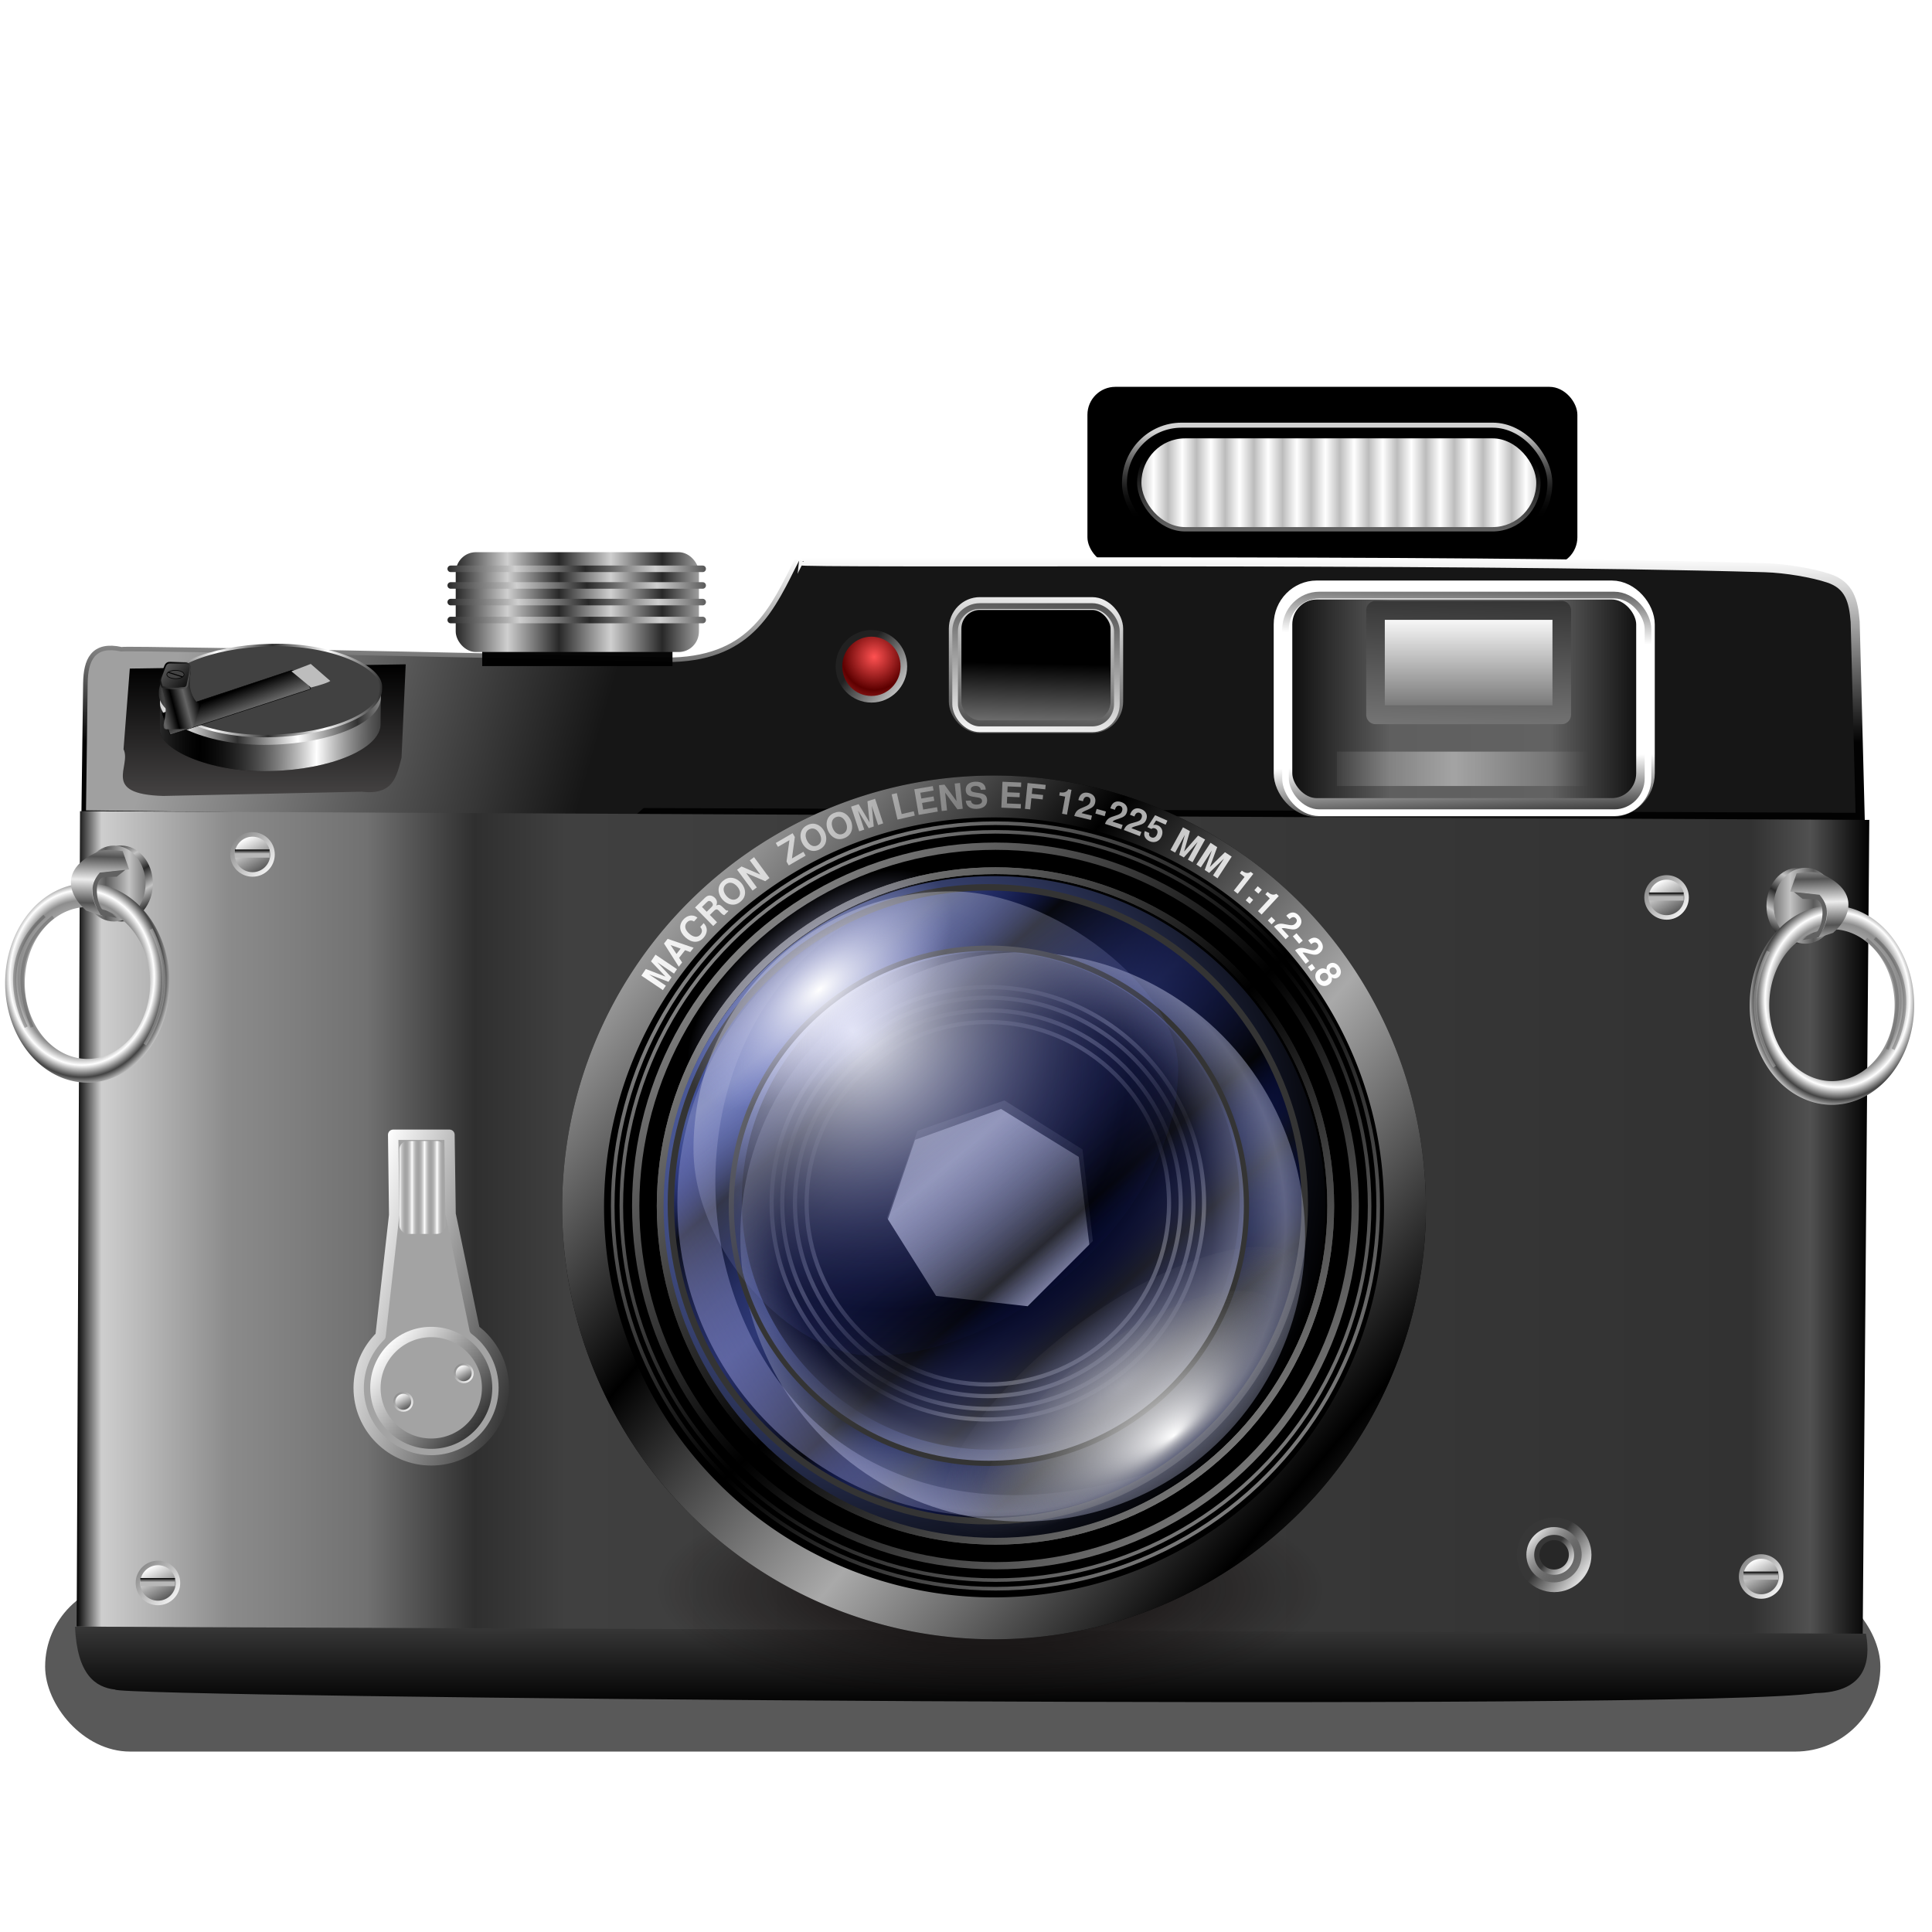 <?xml version="1.0" encoding="UTF-8" standalone="no"?>
<!-- Created with Inkscape (http://www.inkscape.org/) -->
<svg xmlns:dc="http://purl.org/dc/elements/1.1/" xmlns:cc="http://creativecommons.org/ns#" xmlns:rdf="http://www.w3.org/1999/02/22-rdf-syntax-ns#" xmlns:svg="http://www.w3.org/2000/svg" xmlns="http://www.w3.org/2000/svg" xmlns:xlink="http://www.w3.org/1999/xlink" xmlns:sodipodi="http://sodipodi.sourceforge.net/DTD/sodipodi-0.dtd" xmlns:inkscape="http://www.inkscape.org/namespaces/inkscape" width="255" height="255" viewBox="0 0 67.469 67.469" version="1.1" id="svg8" inkscape:version="0.92.5 (2060ec1f9f, 2020-04-08)" sodipodi:docname="f-spot.svg">
 <defs id="defs2">
  <linearGradient inkscape:collect="always" id="linearGradient5260">
   <stop id="stop5256" stop-color="#a0a0a0" stop-opacity="1"/>
   <stop offset="1" id="stop5258" stop-color="#161616" stop-opacity="1"/>
  </linearGradient>
  <linearGradient inkscape:collect="always" id="linearGradient2185">
   <stop id="stop2181" stop-color="#000000" stop-opacity="1"/>
   <stop offset="1" id="stop2183" stop-color="#444242" stop-opacity="1"/>
  </linearGradient>
  <linearGradient inkscape:collect="always" id="linearGradient1839">
   <stop id="stop1835" stop-color="#373737" stop-opacity="1"/>
   <stop offset="1" id="stop1837" stop-color="#000000" stop-opacity="1"/>
  </linearGradient>
  <linearGradient inkscape:collect="always" id="linearGradient1825">
   <stop id="stop1821" stop-color="#020202" stop-opacity="1"/>
   <stop offset="1" id="stop1823" stop-color="#ffffff" stop-opacity="1"/>
  </linearGradient>
  <linearGradient inkscape:collect="always" id="linearGradient1654-6">
   <stop id="stop1650" stop-color="#000000" stop-opacity="1"/>
   <stop id="stop1658" offset="0.014" stop-color="#cecece" stop-opacity="1"/>
   <stop offset="0.085" id="stop1660" stop-color="#8b8b8b" stop-opacity="1"/>
   <stop id="stop1662" offset="0.162" stop-color="#717171" stop-opacity="1"/>
   <stop offset="0.222" id="stop1664" stop-color="#2f2f2f" stop-opacity="1"/>
   <stop id="stop1666" offset="0.273" stop-color="#404040" stop-opacity="1"/>
   <stop offset="0.934" id="stop1670" stop-color="#323232" stop-opacity="1"/>
   <stop offset="0.967" id="stop1668" stop-color="#515151" stop-opacity="1"/>
   <stop offset="1" id="stop1652" stop-color="#000000" stop-opacity="1"/>
  </linearGradient>
  <linearGradient inkscape:collect="always" xlink:href="#linearGradient1654-6" id="linearGradient1656" x1="-58.838" y1="289.8" x2="21.539" y2="289.8" gradientUnits="userSpaceOnUse" gradientTransform="matrix(0.779,0,0,0.812,48.504,37.029)"/>
  <linearGradient inkscape:collect="always" xlink:href="#linearGradient1825" id="linearGradient1827" x1="-12.316" y1="290.63" x2="-12.316" y2="282.67" gradientUnits="userSpaceOnUse" gradientTransform="matrix(0.779,0,0,0.812,44.854,19.467)"/>
  <filter inkscape:collect="always" id="filter4240" x="-0.044" width="1.088" y="-0.016" height="1.033" color-interpolation-filters="sRGB">
   <feGaussianBlur inkscape:collect="always" stdDeviation="9.373" id="feGaussianBlur4242"/>
  </filter>
  <clipPath clipPathUnits="userSpaceOnUse" id="clipPath4244">
   <rect id="rect4246" width="508.84" height="1365.75" x="1133.7" y="64.64" ry="67.956" opacity="1" stroke-dasharray="none" stroke-opacity="1" fill="none" filter="url(#filter4240)" stroke="#d1d1d1" fill-opacity="0.706" stroke-width="18.9" stroke-dashoffset="0" stroke-miterlimit="4" rx="67.956"/>
  </clipPath>
  <linearGradient inkscape:collect="always" xlink:href="#linearGradient1839" id="linearGradient1841" x1="33.501" y1="278.54" x2="33.501" y2="281.39" gradientUnits="userSpaceOnUse" gradientTransform="matrix(0.973,0,0,0.988,1.978,11.143)"/>
  <linearGradient id="linearGradient3188">
   <stop id="stop3190" stop-color="#656565" stop-opacity="1"/>
   <stop offset="1" id="stop3192" stop-color="#000000" stop-opacity="1"/>
  </linearGradient>
  <linearGradient id="linearGradient3177">
   <stop id="stop3179" stop-color="#ffffff" stop-opacity="1"/>
   <stop offset="1" id="stop3181" stop-color="#313131" stop-opacity="0"/>
  </linearGradient>
  <linearGradient id="linearGradient3166">
   <stop id="stop3168" stop-color="#313131" stop-opacity="1"/>
   <stop offset="1" id="stop3170" stop-color="#ffffff" stop-opacity="1"/>
  </linearGradient>
  <linearGradient inkscape:collect="always" id="linearGradient4594">
   <stop id="stop4596" stop-color="#ffffff" stop-opacity="0.427"/>
   <stop offset="1" id="stop4598" stop-color="#ffffff" stop-opacity="0"/>
  </linearGradient>
  <linearGradient inkscape:collect="always" id="linearGradient4584">
   <stop id="stop4586" stop-color="#777777" stop-opacity="1"/>
   <stop offset="1" id="stop4588" stop-color="#363636" stop-opacity="1"/>
  </linearGradient>
  <linearGradient inkscape:collect="always" id="linearGradient4576">
   <stop id="stop4578" stop-color="#5f5f5f" stop-opacity="1"/>
   <stop offset="1" id="stop4580" stop-color="#ffffff" stop-opacity="1"/>
  </linearGradient>
  <linearGradient id="linearGradient4562">
   <stop id="stop4564" stop-color="#000000" stop-opacity="1"/>
   <stop id="stop4570" offset="0.306" stop-color="#5f5f5f" stop-opacity="1"/>
   <stop offset="0.727" id="stop4572" stop-color="#626262" stop-opacity="1"/>
   <stop offset="1" id="stop4566-6" stop-color="#000000" stop-opacity="1"/>
  </linearGradient>
  <linearGradient id="linearGradient4554" inkscape:collect="always">
   <stop id="stop4556" stop-color="#363636" stop-opacity="1"/>
   <stop id="stop4558" offset="1" stop-color="#ffffff" stop-opacity="1"/>
  </linearGradient>
  <linearGradient inkscape:collect="always" id="linearGradient3461">
   <stop id="stop3463" stop-color="#7f7f7f" stop-opacity="1"/>
   <stop offset="1" id="stop3465" stop-color="#000000" stop-opacity="1"/>
  </linearGradient>
  <linearGradient inkscape:collect="always" id="linearGradient3453">
   <stop id="stop3455" stop-color="#4d4d4d" stop-opacity="1"/>
   <stop offset="1" id="stop3457" stop-color="#ffffff" stop-opacity="1"/>
  </linearGradient>
  <linearGradient inkscape:collect="always" xlink:href="#linearGradient4554" id="linearGradient4550" x1="673.95" y1="-243.15" x2="673.27" y2="-260.61" gradientUnits="userSpaceOnUse" gradientTransform="translate(-207.143,404.762)"/>
  <linearGradient inkscape:collect="always" xlink:href="#linearGradient4554" id="linearGradient4560" gradientUnits="userSpaceOnUse" x1="676.33" y1="-321.72" x2="675.65" y2="-301.09" gradientTransform="translate(-206.349,406.349)"/>
  <linearGradient inkscape:collect="always" xlink:href="#linearGradient4562" id="linearGradient4568" x1="621.26" y1="-280.45" x2="742.24" y2="-280.45" gradientUnits="userSpaceOnUse" gradientTransform="translate(-207.143,404.762)"/>
  <linearGradient inkscape:collect="always" xlink:href="#linearGradient4576" id="linearGradient4582" x1="683.13" y1="-272.54" x2="683.13" y2="-306.84" gradientUnits="userSpaceOnUse" gradientTransform="translate(-207.143,404.762)"/>
  <linearGradient inkscape:collect="always" xlink:href="#linearGradient4584" id="linearGradient4590" x1="692.68" y1="-269.54" x2="693.82" y2="-310.98" gradientUnits="userSpaceOnUse" gradientTransform="translate(-207.143,404.762)"/>
  <linearGradient inkscape:collect="always" xlink:href="#linearGradient4594" id="linearGradient4600" x1="681.35" y1="-260.61" x2="715.87" y2="-260.61" gradientUnits="userSpaceOnUse" spreadMethod="reflect" gradientTransform="matrix(1.239,0,0,1,-372.87,406.746)"/>
  <linearGradient inkscape:collect="always" xlink:href="#linearGradient3453" id="linearGradient3957" gradientUnits="userSpaceOnUse" gradientTransform="matrix(0.427,0,0,0.427,-9.618,57.803)" x1="220.63" y1="110.28" x2="216.5" y2="157.13"/>
  <linearGradient inkscape:collect="always" xlink:href="#linearGradient3461" id="linearGradient3984" gradientUnits="userSpaceOnUse" x1="236.65" y1="154.21" x2="237.08" y2="132.92" gradientTransform="matrix(0.427,0,0,0.427,-9.618,57.472)"/>
  <linearGradient inkscape:collect="always" xlink:href="#linearGradient3453" id="linearGradient3986" gradientUnits="userSpaceOnUse" x1="216.5" y1="154.21" x2="220.64" y2="106.48" gradientTransform="matrix(0.427,0,0,0.427,-9.618,57.472)"/>
  <linearGradient inkscape:collect="always" id="linearGradient9169">
   <stop id="stop9171" stop-color="#282828" stop-opacity="1"/>
   <stop offset="1" id="stop9173" stop-color="#cfcfcf" stop-opacity="1"/>
  </linearGradient>
  <linearGradient id="linearGradient7349" inkscape:collect="always">
   <stop id="stop7351" stop-color="#c3c3c3" stop-opacity="1"/>
   <stop id="stop7353" offset="1" stop-color="#2a2a2a" stop-opacity="1"/>
  </linearGradient>
  <linearGradient inkscape:collect="always" id="linearGradient7331">
   <stop id="stop7333" stop-color="#c3c3c3" stop-opacity="1"/>
   <stop offset="1" id="stop7335" stop-color="#5b5b5b" stop-opacity="1"/>
  </linearGradient>
  <linearGradient inkscape:collect="always" id="linearGradient7319">
   <stop id="stop7321" stop-color="#ececec" stop-opacity="1"/>
   <stop offset="1" id="stop7323" stop-color="#535353" stop-opacity="1"/>
  </linearGradient>
  <linearGradient inkscape:collect="always" id="linearGradient7297">
   <stop id="stop7299" stop-color="#8d8d8d" stop-opacity="1"/>
   <stop id="stop7309" offset="0.653" stop-color="#aaaaaa" stop-opacity="1"/>
   <stop id="stop7305" offset="0.775" stop-color="#8d8d8d" stop-opacity="1"/>
   <stop offset="0.878" id="stop7307" stop-color="#ffffff" stop-opacity="1"/>
   <stop offset="1" id="stop7301" stop-color="#434343" stop-opacity="1"/>
  </linearGradient>
  <radialGradient inkscape:collect="always" xlink:href="#linearGradient7297" id="radialGradient7303" cx="-41.635" cy="-215.54" fx="-41.635" fy="-215.54" r="124.91" gradientTransform="matrix(1,0,0,1.211,-104.852,46.883)" gradientUnits="userSpaceOnUse" spreadMethod="reflect"/>
  <linearGradient inkscape:collect="always" xlink:href="#linearGradient7319" id="linearGradient7325" x1="-116.62" y1="-355.85" x2="-115.45" y2="-391.26" gradientUnits="userSpaceOnUse" spreadMethod="reflect" gradientTransform="translate(-16.665,-6.944)"/>
  <linearGradient inkscape:collect="always" xlink:href="#linearGradient7331" id="linearGradient7337" x1="-145.82" y1="-356.96" x2="-110.41" y2="-356.96" gradientUnits="userSpaceOnUse" spreadMethod="reflect"/>
  <linearGradient inkscape:collect="always" xlink:href="#linearGradient7349" id="linearGradient7341" gradientUnits="userSpaceOnUse" spreadMethod="reflect" x1="-81.24" y1="-400.7" x2="-67.36" y2="-377.1" gradientTransform="translate(11.11)"/>
  <filter inkscape:collect="always" id="filter7359" x="-0.057" width="1.114" y="-0.015" height="1.03" color-interpolation-filters="sRGB">
   <feGaussianBlur inkscape:collect="always" id="feGaussianBlur7361"/>
  </filter>
  <filter inkscape:collect="always" id="filter7375" x="-0.055" width="1.109" y="-0.015" height="1.031" color-interpolation-filters="sRGB">
   <feGaussianBlur inkscape:collect="always" id="feGaussianBlur7377"/>
  </filter>
  <filter inkscape:collect="always" id="filter7383" x="-0.084" width="1.168" y="-0.014" height="1.028" color-interpolation-filters="sRGB">
   <feGaussianBlur inkscape:collect="always" id="feGaussianBlur7385"/>
  </filter>
  <radialGradient inkscape:collect="always" xlink:href="#linearGradient7297" id="radialGradient7419" gradientUnits="userSpaceOnUse" gradientTransform="matrix(1,0,0,1.211,-104.852,46.883)" spreadMethod="reflect" cx="-41.635" cy="-215.54" fx="-41.635" fy="-215.54" r="124.91"/>
  <linearGradient inkscape:collect="always" xlink:href="#linearGradient9169" id="linearGradient9175" x1="1224.43" y1="-701.35" x2="1272.51" y2="-701.35" gradientUnits="userSpaceOnUse" spreadMethod="reflect" gradientTransform="translate(1.173,-123.146)"/>
  <linearGradient inkscape:collect="always" xlink:href="#linearGradient9169" id="linearGradient9205" x1="1217.87" y1="-831.53" x2="1282.59" y2="-837.4" gradientUnits="userSpaceOnUse" spreadMethod="reflect"/>
  <linearGradient inkscape:collect="always" xlink:href="#linearGradient3177" id="linearGradient3192" x1="1025.91" y1="878.05" x2="1274.72" y2="878.05" gradientUnits="userSpaceOnUse" spreadMethod="reflect"/>
  <linearGradient inkscape:collect="always" xlink:href="#linearGradient3166" id="linearGradient4148" gradientUnits="userSpaceOnUse" spreadMethod="reflect" x1="943.76" y1="903.08" x2="1071.42" y2="893.91"/>
  <linearGradient inkscape:collect="always" xlink:href="#linearGradient3166" id="linearGradient4150" gradientUnits="userSpaceOnUse" spreadMethod="reflect" x1="1124.76" y1="920.7" x2="1242.78" y2="925.81"/>
  <linearGradient inkscape:collect="always" xlink:href="#linearGradient3188" id="linearGradient4158" gradientUnits="userSpaceOnUse" gradientTransform="translate(152.863,-9.548)" spreadMethod="reflect" x1="-1317.46" y1="1374.79" x2="-1306.91" y2="1412.93"/>
  <linearGradient inkscape:collect="always" xlink:href="#linearGradient3188" id="linearGradient4160" gradientUnits="userSpaceOnUse" gradientTransform="translate(152.863,-9.548)" spreadMethod="reflect" x1="-1425.43" y1="1450.78" x2="-1337.47" y2="1356.19"/>
  <linearGradient inkscape:collect="always" xlink:href="#linearGradient3188" id="linearGradient4162" gradientUnits="userSpaceOnUse" gradientTransform="translate(-102.222,13.333)" x1="-1069.5" y1="1342.76" x2="-1141.37" y2="1428.4"/>
  <linearGradient inkscape:collect="always" xlink:href="#linearGradient3188" id="linearGradient4196-2" gradientUnits="userSpaceOnUse" gradientTransform="matrix(0.063,0,0,0.063,120.655,110.139)" x1="-1276.77" y1="1187.14" x2="-1321.53" y2="1204.08"/>
  <linearGradient inkscape:collect="always" id="linearGradient6311">
   <stop id="stop6313" stop-color="#212121" stop-opacity="1"/>
   <stop offset="1" id="stop6315" stop-color="#c8c8c8" stop-opacity="1"/>
  </linearGradient>
  <linearGradient id="linearGradient3923">
   <stop id="stop3925" stop-color="#ffffff" stop-opacity="1"/>
   <stop id="stop3927" offset="1" stop-color="#bcbcbc" stop-opacity="1"/>
  </linearGradient>
  <linearGradient id="linearGradient3911">
   <stop id="stop3913" stop-color="#d2d2d2" stop-opacity="1"/>
   <stop id="stop3915" offset="1" stop-color="#000000" stop-opacity="0"/>
  </linearGradient>
  <linearGradient id="linearGradient3899">
   <stop id="stop3901" stop-color="#000000" stop-opacity="1"/>
   <stop offset="0.743" id="stop3907" stop-color="#000000" stop-opacity="1"/>
   <stop id="stop3903" offset="1" stop-color="#000000" stop-opacity="0"/>
  </linearGradient>
  <linearGradient id="linearGradient3889">
   <stop id="stop3891" stop-color="#ff5151" stop-opacity="1"/>
   <stop id="stop3893" offset="1" stop-color="#5d0000" stop-opacity="1"/>
  </linearGradient>
  <linearGradient id="linearGradient3801">
   <stop id="stop3803-3" stop-color="#000000" stop-opacity="1"/>
   <stop id="stop3805" offset="1" stop-color="#8d8d8d" stop-opacity="1"/>
  </linearGradient>
  <radialGradient r="32.16" fy="409.78" fx="576.33" cy="409.78" cx="576.33" spreadMethod="reflect" gradientUnits="userSpaceOnUse" id="radialGradient4402" xlink:href="#linearGradient3889" inkscape:collect="always" gradientTransform="matrix(0.035,0,0,0.036,10.358,237.717)"/>
  <linearGradient y2="549.19" x2="1142.9" y1="473.17" x1="1144.01" gradientUnits="userSpaceOnUse" id="linearGradient4404" xlink:href="#linearGradient3899" inkscape:collect="always"/>
  <linearGradient y2="534.67" x2="1133.3" y1="491.44" x1="1133.3" gradientTransform="matrix(1,0,0,1.114,0.738,-63.482)" gradientUnits="userSpaceOnUse" id="linearGradient4406" xlink:href="#linearGradient3911" inkscape:collect="always"/>
  <linearGradient y2="510.16" x2="1243.17" y1="510.16" x1="1235.23" spreadMethod="reflect" gradientTransform="matrix(1,0,0,1.186,-1.476,-93.632)" gradientUnits="userSpaceOnUse" id="linearGradient4408" xlink:href="#linearGradient3923" inkscape:collect="always"/>
  <linearGradient y2="563.57" x2="1132.12" y1="503.68" x1="1132.91" gradientTransform="matrix(0.938,0,0,0.894,71.387,49.874)" gradientUnits="userSpaceOnUse" id="linearGradient4410" xlink:href="#linearGradient3801" inkscape:collect="always"/>
  <linearGradient inkscape:collect="always" xlink:href="#linearGradient6311" id="linearGradient6317" x1="61.67" y1="68.48" x2="73.69" y2="77.64" gradientUnits="userSpaceOnUse" gradientTransform="matrix(0.121,0,0,0.123,22.473,244.226)"/>
  <linearGradient inkscape:collect="always" xlink:href="#linearGradient7349" id="linearGradient5391" gradientUnits="userSpaceOnUse" gradientTransform="translate(11.11)" x1="-81.24" y1="-400.7" x2="-67.36" y2="-377.1" spreadMethod="reflect"/>
  <linearGradient inkscape:collect="always" xlink:href="#linearGradient7331" id="linearGradient5393" gradientUnits="userSpaceOnUse" x1="-145.82" y1="-356.96" x2="-110.41" y2="-356.96" spreadMethod="reflect"/>
  <linearGradient inkscape:collect="always" xlink:href="#linearGradient7319" id="linearGradient5395" gradientUnits="userSpaceOnUse" gradientTransform="translate(-16.665,-6.944)" x1="-116.62" y1="-355.85" x2="-115.45" y2="-391.26" spreadMethod="reflect"/>
  <linearGradient inkscape:collect="always" xlink:href="#linearGradient9169" id="linearGradient5397" gradientUnits="userSpaceOnUse" x1="1217.87" y1="-831.53" x2="1282.59" y2="-837.4" spreadMethod="reflect"/>
  <linearGradient inkscape:collect="always" xlink:href="#linearGradient9169" id="linearGradient5399" gradientUnits="userSpaceOnUse" x1="1217.87" y1="-831.53" x2="1282.59" y2="-837.4" spreadMethod="reflect"/>
  <linearGradient inkscape:collect="always" xlink:href="#linearGradient9169" id="linearGradient5401" gradientUnits="userSpaceOnUse" x1="1217.87" y1="-831.53" x2="1282.59" y2="-837.4" spreadMethod="reflect"/>
  <linearGradient inkscape:collect="always" xlink:href="#linearGradient9169" id="linearGradient5403" gradientUnits="userSpaceOnUse" x1="1217.87" y1="-831.53" x2="1282.59" y2="-837.4" spreadMethod="reflect"/>
  <linearGradient inkscape:collect="always" id="linearGradient1050">
   <stop id="stop1046" stop-color="#ffffff" stop-opacity="1"/>
   <stop offset="1" id="stop1048" stop-color="#727272" stop-opacity="0"/>
  </linearGradient>
  <linearGradient id="linearGradient1034" inkscape:collect="always">
   <stop id="stop1028" stop-color="#ebecf1" stop-opacity="0.353"/>
   <stop id="stop1032" offset="1" stop-color="#00119c" stop-opacity="0"/>
  </linearGradient>
  <linearGradient inkscape:collect="always" id="linearGradient1026">
   <stop id="stop1022" stop-color="#ffffff" stop-opacity="1"/>
   <stop offset="1" id="stop1024" stop-color="#2b3165" stop-opacity="0"/>
  </linearGradient>
  <linearGradient id="linearGradient1107" inkscape:collect="always">
   <stop id="stop1103" stop-color="#0b0505" stop-opacity="1"/>
   <stop id="stop1105" offset="1" stop-color="#0b0505" stop-opacity="0"/>
  </linearGradient>
  <linearGradient inkscape:collect="always" id="linearGradient950">
   <stop id="stop945" stop-color="#ffffff" stop-opacity="1"/>
   <stop offset="1" id="stop947" stop-color="#b1b5f0" stop-opacity="0"/>
  </linearGradient>
  <linearGradient id="linearGradient938" inkscape:collect="always">
   <stop id="stop933" stop-color="#b5b8fa" stop-opacity="0.388"/>
   <stop id="stop935" offset="1" stop-color="#c1c2d8" stop-opacity="0.069"/>
  </linearGradient>
  <linearGradient id="linearGradient1023" inkscape:collect="always">
   <stop id="stop1019" stop-color="#7085e3" stop-opacity="1"/>
   <stop id="stop1021" offset="1" stop-color="#000000" stop-opacity="0.988"/>
  </linearGradient>
  <linearGradient inkscape:collect="always" id="linearGradient964">
   <stop id="stop990" stop-color="#111a68" stop-opacity="0.353"/>
   <stop id="stop999" offset="0.594" stop-color="#000000" stop-opacity="0.842"/>
   <stop offset="1" id="stop992" stop-color="#00119c" stop-opacity="0"/>
  </linearGradient>
  <linearGradient id="linearGradient984" inkscape:collect="always">
   <stop id="stop980" stop-color="#ffffff" stop-opacity="0.624"/>
   <stop id="stop982" offset="1" stop-color="#727272" stop-opacity="0"/>
  </linearGradient>
  <linearGradient id="linearGradient974" inkscape:collect="always">
   <stop id="stop970" stop-color="#ffffff" stop-opacity="0.518"/>
   <stop id="stop972" offset="1" stop-color="#000443" stop-opacity="0"/>
  </linearGradient>
  <linearGradient id="linearGradient964-3" inkscape:collect="always">
   <stop id="stop959" stop-color="#000f7c" stop-opacity="0"/>
   <stop offset="0.749" id="stop1037" stop-color="#acb2d8" stop-opacity="0"/>
   <stop id="stop961" offset="1" stop-color="#bbc0df" stop-opacity="0.486"/>
  </linearGradient>
  <linearGradient id="linearGradient868" inkscape:collect="always">
   <stop id="stop864" stop-color="#ffffff" stop-opacity="1"/>
   <stop id="stop866" offset="1" stop-color="#ffffff" stop-opacity="0.304"/>
  </linearGradient>
  <linearGradient id="linearGradient960" inkscape:collect="always">
   <stop id="stop956" stop-color="#818181" stop-opacity="1"/>
   <stop id="stop958" offset="1" stop-color="#000000" stop-opacity="1"/>
  </linearGradient>
  <linearGradient id="linearGradient830" inkscape:collect="always">
   <stop id="stop826" stop-color="#000000" stop-opacity="0.833"/>
   <stop id="stop828" offset="1" stop-color="#d8d8d8" stop-opacity="0.783"/>
  </linearGradient>
  <linearGradient gradientTransform="matrix(0.311,0,0,0.311,-33.21,1.293)" spreadMethod="reflect" gradientUnits="userSpaceOnUse" y2="444.5" x2="594.24" y1="288.49" x1="412.04" id="linearGradient832" xlink:href="#linearGradient830" inkscape:collect="always"/>
  <linearGradient spreadMethod="reflect" gradientUnits="userSpaceOnUse" y2="117.4" x2="418.79" y1="219.17" x1="147" id="linearGradient870" xlink:href="#linearGradient868" inkscape:collect="always"/>
  <linearGradient gradientTransform="matrix(0.311,0,0,0.311,-33.21,1.293)" spreadMethod="reflect" y2="382.14" x2="533.04" y1="151.12" x1="317.65" gradientUnits="userSpaceOnUse" id="linearGradient981" xlink:href="#linearGradient960" inkscape:collect="always"/>
  <linearGradient spreadMethod="reflect" y2="382.14" x2="533.04" y1="151.12" x1="317.65" gradientTransform="matrix(0.29,0,0,0.29,-22.309,9.375)" gradientUnits="userSpaceOnUse" id="linearGradient952" xlink:href="#linearGradient960" inkscape:collect="always"/>
  <radialGradient gradientTransform="matrix(0.8,0.411,-0.411,0.799,776.958,-81.743)" spreadMethod="reflect" gradientUnits="userSpaceOnUse" r="231.58" fy="331.83" fx="319.84" cy="331.83" cx="319.84" id="radialGradient966" xlink:href="#linearGradient964-3" inkscape:collect="always"/>
  <radialGradient gradientUnits="userSpaceOnUse" gradientTransform="matrix(1,0,0,0.475,487.863,413.702)" r="107.77" fy="302.04" fx="105.64" cy="302.04" cx="105.64" id="radialGradient976" xlink:href="#linearGradient974" inkscape:collect="always"/>
  <radialGradient gradientUnits="userSpaceOnUse" gradientTransform="matrix(1.223,-2.4368316e-8,0,0.491,402.532,645.363)" r="132.36" fy="616.36" fx="35.38" cy="616.36" cx="35.38" id="radialGradient986" xlink:href="#linearGradient984" inkscape:collect="always"/>
  <linearGradient gradientTransform="translate(548.986,-41.68)" spreadMethod="reflect" gradientUnits="userSpaceOnUse" y2="385.1" x2="456.5" y1="273.16" x1="357.75" id="linearGradient997" xlink:href="#linearGradient964" inkscape:collect="always"/>
  <radialGradient gradientTransform="matrix(0.532,-0.005,0.005,0.53,-36.829,-50.958)" gradientUnits="userSpaceOnUse" r="239.36" fy="288.49" fx="234.6" cy="288.49" cx="234.6" id="radialGradient1025" xlink:href="#linearGradient1023" inkscape:collect="always"/>
  <linearGradient gradientUnits="userSpaceOnUse" y2="384.82" x2="312.28" y1="474.14" x1="153.62" id="linearGradient940" xlink:href="#linearGradient938" inkscape:collect="always"/>
  <filter height="1.043" y="-0.022" width="1.054" x="-0.027" id="filter946" inkscape:collect="always" color-interpolation-filters="sRGB">
   <feGaussianBlur id="feGaussianBlur948" inkscape:collect="always"/>
  </filter>
  <linearGradient spreadMethod="pad" y2="445.3" x2="508.67" y1="143.73" x1="275.48" gradientTransform="matrix(0.288,0,0,0.288,17.394,6.693)" gradientUnits="userSpaceOnUse" id="linearGradient946" xlink:href="#linearGradient1034" inkscape:collect="always"/>
  <radialGradient spreadMethod="reflect" r="231.58" fy="185.67" fx="219.06" cy="185.67" cx="219.06" gradientTransform="matrix(0.222,0.239,-0.211,0.197,80.827,-13.94)" gradientUnits="userSpaceOnUse" id="radialGradient948" xlink:href="#linearGradient1026" inkscape:collect="always"/>
  <radialGradient r="107.77" fy="302.04" fx="105.64" cy="302.04" cx="105.64" gradientTransform="matrix(0.379,0,0,0.195,3.808,43.347)" gradientUnits="userSpaceOnUse" id="radialGradient950" xlink:href="#linearGradient950" inkscape:collect="always"/>
  <radialGradient r="132.36" fy="711.74" fx="44.27" cy="616.36" cx="35.38" gradientTransform="matrix(0.353,0,0,0.142,-7.147,146.909)" gradientUnits="userSpaceOnUse" id="radialGradient952" xlink:href="#linearGradient1050" inkscape:collect="always"/>
  <radialGradient gradientUnits="userSpaceOnUse" gradientTransform="matrix(1.247,0,0,0.419,-35.083,126.539)" r="69.03" fy="219.4" fx="128.95" cy="219.4" cx="128.95" id="radialGradient1109" xlink:href="#linearGradient1107" inkscape:collect="always"/>
  <linearGradient inkscape:collect="always" xlink:href="#linearGradient868" id="linearGradient2107" gradientUnits="userSpaceOnUse" x1="147" y1="219.17" x2="418.79" y2="117.4" spreadMethod="reflect"/>
  <linearGradient inkscape:collect="always" xlink:href="#linearGradient868" id="linearGradient2109" gradientUnits="userSpaceOnUse" x1="147" y1="219.17" x2="418.79" y2="117.4" spreadMethod="reflect"/>
  <linearGradient inkscape:collect="always" xlink:href="#linearGradient868" id="linearGradient2111" gradientUnits="userSpaceOnUse" x1="147" y1="219.17" x2="418.79" y2="117.4" spreadMethod="reflect"/>
  <linearGradient inkscape:collect="always" xlink:href="#linearGradient868" id="linearGradient2113" gradientUnits="userSpaceOnUse" x1="147" y1="219.17" x2="418.79" y2="117.4" spreadMethod="reflect"/>
  <linearGradient inkscape:collect="always" xlink:href="#linearGradient868" id="linearGradient2115" gradientUnits="userSpaceOnUse" x1="147" y1="219.17" x2="418.79" y2="117.4" spreadMethod="reflect"/>
  <linearGradient inkscape:collect="always" xlink:href="#linearGradient868" id="linearGradient2117" gradientUnits="userSpaceOnUse" x1="147" y1="219.17" x2="418.79" y2="117.4" spreadMethod="reflect"/>
  <linearGradient inkscape:collect="always" xlink:href="#linearGradient868" id="linearGradient2119" gradientUnits="userSpaceOnUse" x1="147" y1="219.17" x2="418.79" y2="117.4" spreadMethod="reflect"/>
  <linearGradient inkscape:collect="always" xlink:href="#linearGradient868" id="linearGradient2121" gradientUnits="userSpaceOnUse" x1="147" y1="219.17" x2="418.79" y2="117.4" spreadMethod="reflect"/>
  <linearGradient inkscape:collect="always" xlink:href="#linearGradient868" id="linearGradient2123" gradientUnits="userSpaceOnUse" x1="147" y1="219.17" x2="418.79" y2="117.4" spreadMethod="reflect"/>
  <linearGradient inkscape:collect="always" xlink:href="#linearGradient868" id="linearGradient2125" gradientUnits="userSpaceOnUse" x1="147" y1="219.17" x2="418.79" y2="117.4" spreadMethod="reflect"/>
  <linearGradient inkscape:collect="always" xlink:href="#linearGradient868" id="linearGradient2127" gradientUnits="userSpaceOnUse" x1="147" y1="219.17" x2="418.79" y2="117.4" spreadMethod="reflect"/>
  <linearGradient inkscape:collect="always" xlink:href="#linearGradient868" id="linearGradient2129" gradientUnits="userSpaceOnUse" x1="147" y1="219.17" x2="418.79" y2="117.4" spreadMethod="reflect"/>
  <linearGradient inkscape:collect="always" xlink:href="#linearGradient868" id="linearGradient2131" gradientUnits="userSpaceOnUse" x1="147" y1="219.17" x2="418.79" y2="117.4" spreadMethod="reflect"/>
  <linearGradient inkscape:collect="always" xlink:href="#linearGradient868" id="linearGradient2133" gradientUnits="userSpaceOnUse" x1="147" y1="219.17" x2="418.79" y2="117.4" spreadMethod="reflect"/>
  <linearGradient inkscape:collect="always" xlink:href="#linearGradient868" id="linearGradient2135" gradientUnits="userSpaceOnUse" x1="147" y1="219.17" x2="418.79" y2="117.4" spreadMethod="reflect"/>
  <linearGradient inkscape:collect="always" xlink:href="#linearGradient868" id="linearGradient2137" gradientUnits="userSpaceOnUse" x1="147" y1="219.17" x2="418.79" y2="117.4" spreadMethod="reflect"/>
  <linearGradient inkscape:collect="always" xlink:href="#linearGradient868" id="linearGradient2139" gradientUnits="userSpaceOnUse" x1="147" y1="219.17" x2="418.79" y2="117.4" spreadMethod="reflect"/>
  <linearGradient inkscape:collect="always" xlink:href="#linearGradient868" id="linearGradient2141" gradientUnits="userSpaceOnUse" x1="147" y1="219.17" x2="418.79" y2="117.4" spreadMethod="reflect"/>
  <linearGradient inkscape:collect="always" xlink:href="#linearGradient868" id="linearGradient2143" gradientUnits="userSpaceOnUse" x1="147" y1="219.17" x2="418.79" y2="117.4" spreadMethod="reflect"/>
  <linearGradient inkscape:collect="always" xlink:href="#linearGradient868" id="linearGradient2145" gradientUnits="userSpaceOnUse" x1="147" y1="219.17" x2="418.79" y2="117.4" spreadMethod="reflect"/>
  <linearGradient inkscape:collect="always" xlink:href="#linearGradient868" id="linearGradient2147" gradientUnits="userSpaceOnUse" x1="147" y1="219.17" x2="418.79" y2="117.4" spreadMethod="reflect"/>
  <linearGradient inkscape:collect="always" xlink:href="#linearGradient868" id="linearGradient2149" gradientUnits="userSpaceOnUse" x1="147" y1="219.17" x2="418.79" y2="117.4" spreadMethod="reflect"/>
  <linearGradient inkscape:collect="always" xlink:href="#linearGradient868" id="linearGradient2151" gradientUnits="userSpaceOnUse" x1="147" y1="219.17" x2="418.79" y2="117.4" spreadMethod="reflect"/>
  <linearGradient inkscape:collect="always" xlink:href="#linearGradient868" id="linearGradient2153" gradientUnits="userSpaceOnUse" x1="147" y1="219.17" x2="418.79" y2="117.4" spreadMethod="reflect"/>
  <linearGradient inkscape:collect="always" xlink:href="#linearGradient868" id="linearGradient2155" gradientUnits="userSpaceOnUse" x1="147" y1="219.17" x2="418.79" y2="117.4" spreadMethod="reflect"/>
  <linearGradient inkscape:collect="always" xlink:href="#linearGradient868" id="linearGradient2157" gradientUnits="userSpaceOnUse" x1="147" y1="219.17" x2="418.79" y2="117.4" spreadMethod="reflect"/>
  <linearGradient inkscape:collect="always" xlink:href="#linearGradient868" id="linearGradient2159" gradientUnits="userSpaceOnUse" x1="147" y1="219.17" x2="418.79" y2="117.4" spreadMethod="reflect"/>
  <linearGradient inkscape:collect="always" xlink:href="#linearGradient868" id="linearGradient2161" gradientUnits="userSpaceOnUse" x1="147" y1="219.17" x2="418.79" y2="117.4" spreadMethod="reflect"/>
  <linearGradient inkscape:collect="always" xlink:href="#linearGradient868" id="linearGradient2163" gradientUnits="userSpaceOnUse" x1="147" y1="219.17" x2="418.79" y2="117.4" spreadMethod="reflect"/>
  <linearGradient inkscape:collect="always" xlink:href="#linearGradient868" id="linearGradient2165" gradientUnits="userSpaceOnUse" x1="147" y1="219.17" x2="418.79" y2="117.4" spreadMethod="reflect"/>
  <linearGradient inkscape:collect="always" xlink:href="#linearGradient868" id="linearGradient2167" gradientUnits="userSpaceOnUse" x1="147" y1="219.17" x2="418.79" y2="117.4" spreadMethod="reflect"/>
  <linearGradient inkscape:collect="always" xlink:href="#linearGradient868" id="linearGradient2169" gradientUnits="userSpaceOnUse" x1="147" y1="219.17" x2="418.79" y2="117.4" spreadMethod="reflect"/>
  <linearGradient inkscape:collect="always" xlink:href="#linearGradient868" id="linearGradient2171" gradientUnits="userSpaceOnUse" x1="147" y1="219.17" x2="418.79" y2="117.4" spreadMethod="reflect"/>
  <linearGradient inkscape:collect="always" xlink:href="#linearGradient960" id="linearGradient2173" gradientUnits="userSpaceOnUse" gradientTransform="matrix(0.311,0,0,0.311,-33.21,1.293)" x1="317.65" y1="151.12" x2="533.04" y2="382.14" spreadMethod="reflect"/>
  <linearGradient inkscape:collect="always" xlink:href="#linearGradient960" id="linearGradient2175" gradientUnits="userSpaceOnUse" gradientTransform="matrix(0.311,0,0,0.311,-33.21,1.293)" x1="317.65" y1="151.12" x2="533.04" y2="382.14" spreadMethod="reflect"/>
  <linearGradient inkscape:collect="always" xlink:href="#linearGradient960" id="linearGradient2177" gradientUnits="userSpaceOnUse" gradientTransform="matrix(0.29,0,0,0.29,-22.309,9.375)" x1="317.65" y1="151.12" x2="533.04" y2="382.14" spreadMethod="reflect"/>
  <linearGradient inkscape:collect="always" xlink:href="#linearGradient2185" id="linearGradient2187" x1="6.593" y1="244.54" x2="6.593" y2="249.12" gradientUnits="userSpaceOnUse" gradientTransform="matrix(0.973,0,0,0.988,1.978,11.143)"/>
  <filter inkscape:collect="always" id="filter2207" x="-0.02" width="1.039" y="-0.213" height="1.425" color-interpolation-filters="sRGB">
   <feGaussianBlur inkscape:collect="always" id="feGaussianBlur2209"/>
  </filter>
  <linearGradient inkscape:collect="always" id="linearGradient6367">
   <stop id="stop6369" stop-color="#ffffff" stop-opacity="1"/>
   <stop offset="1" id="stop6371" stop-color="#2a2a2a" stop-opacity="1"/>
  </linearGradient>
  <linearGradient inkscape:collect="always" id="linearGradient6314">
   <stop id="stop6316" stop-color="#ffffff" stop-opacity="1"/>
   <stop offset="1" id="stop6318" stop-color="#a3a3a3" stop-opacity="0"/>
  </linearGradient>
  <linearGradient inkscape:collect="always" id="linearGradient6289">
   <stop id="stop6291" stop-color="#ffffff" stop-opacity="1"/>
   <stop offset="1" id="stop6293" stop-color="#333333" stop-opacity="1"/>
  </linearGradient>
  <linearGradient inkscape:collect="always" id="linearGradient4346">
   <stop id="stop4348" stop-color="#b8b8b8" stop-opacity="1"/>
   <stop offset="1" id="stop4350" stop-color="#000000" stop-opacity="1"/>
  </linearGradient>
  <linearGradient inkscape:collect="always" id="linearGradient4336">
   <stop id="stop4338" stop-color="#ffffff" stop-opacity="1"/>
   <stop offset="1" id="stop4340" stop-color="#444444" stop-opacity="1"/>
  </linearGradient>
  <linearGradient inkscape:collect="always" id="linearGradient4328">
   <stop id="stop4330" stop-color="#888888" stop-opacity="1"/>
   <stop offset="1" id="stop4332" stop-color="#ffffff" stop-opacity="1"/>
  </linearGradient>
  <linearGradient inkscape:collect="always" xlink:href="#linearGradient4336" id="linearGradient4358" gradientUnits="userSpaceOnUse" x1="534.69" y1="-311.36" x2="540.79" y2="-300.49"/>
  <linearGradient inkscape:collect="always" xlink:href="#linearGradient4328" id="linearGradient4360" gradientUnits="userSpaceOnUse" x1="531.28" y1="-311.36" x2="543.34" y2="-300.49"/>
  <linearGradient inkscape:collect="always" xlink:href="#linearGradient4346" id="linearGradient4362" gradientUnits="userSpaceOnUse" gradientTransform="matrix(1.08,0,0,0.611,-42.972,-119.325)" x1="536.2" y1="-305.96" x2="536.2" y2="-308.01"/>
  <linearGradient inkscape:collect="always" xlink:href="#linearGradient6289" id="linearGradient6355" gradientUnits="userSpaceOnUse" x1="146.77" y1="-152.81" x2="177.1" y2="-128.94"/>
  <linearGradient inkscape:collect="always" xlink:href="#linearGradient6314" id="linearGradient6357" gradientUnits="userSpaceOnUse" spreadMethod="reflect" x1="190" y1="-115.06" x2="191.94" y2="-115.06"/>
  <linearGradient inkscape:collect="always" xlink:href="#linearGradient6367" id="linearGradient6373" x1="172.14" y1="-84.72" x2="233.3" y2="-66.29" gradientUnits="userSpaceOnUse"/>
  <linearGradient inkscape:collect="always" id="linearGradient8921">
   <stop id="stop8923" stop-color="#e1e1e1" stop-opacity="1"/>
   <stop offset="1" id="stop8925" stop-color="#242424" stop-opacity="0"/>
  </linearGradient>
  <linearGradient inkscape:collect="always" id="linearGradient8911">
   <stop id="stop8913" stop-color="#373737" stop-opacity="1"/>
   <stop offset="1" id="stop8915" stop-color="#dbdbdb" stop-opacity="1"/>
  </linearGradient>
  <linearGradient inkscape:collect="always" xlink:href="#linearGradient8911" id="linearGradient8917" x1="332.51" y1="155.99" x2="399.33" y2="205.24" gradientUnits="userSpaceOnUse"/>
  <linearGradient inkscape:collect="always" xlink:href="#linearGradient8921" id="linearGradient8927" x1="296.72" y1="129.01" x2="375.3" y2="199.38" gradientUnits="userSpaceOnUse"/>
  <linearGradient inkscape:collect="always" xlink:href="#linearGradient8911" id="linearGradient8931" gradientUnits="userSpaceOnUse" x1="332.51" y1="155.99" x2="399.33" y2="205.24" gradientTransform="matrix(0.535,0,0,0.535,157.689,77.48)"/>
  <linearGradient inkscape:collect="always" xlink:href="#linearGradient4336" id="linearGradient4829" gradientUnits="userSpaceOnUse" x1="534.69" y1="-311.36" x2="540.79" y2="-300.49"/>
  <linearGradient inkscape:collect="always" xlink:href="#linearGradient4328" id="linearGradient4831" gradientUnits="userSpaceOnUse" x1="531.28" y1="-311.36" x2="543.34" y2="-300.49"/>
  <linearGradient inkscape:collect="always" xlink:href="#linearGradient4336" id="linearGradient4851" gradientUnits="userSpaceOnUse" x1="534.69" y1="-311.36" x2="540.79" y2="-300.49"/>
  <linearGradient inkscape:collect="always" xlink:href="#linearGradient4328" id="linearGradient4853" gradientUnits="userSpaceOnUse" x1="531.28" y1="-311.36" x2="543.34" y2="-300.49"/>
  <linearGradient inkscape:collect="always" xlink:href="#linearGradient4336" id="linearGradient5216" gradientUnits="userSpaceOnUse" x1="534.69" y1="-311.36" x2="540.79" y2="-300.49"/>
  <linearGradient inkscape:collect="always" xlink:href="#linearGradient4328" id="linearGradient5218" gradientUnits="userSpaceOnUse" x1="531.28" y1="-311.36" x2="543.34" y2="-300.49"/>
  <linearGradient inkscape:collect="always" xlink:href="#linearGradient4346" id="linearGradient5220" gradientUnits="userSpaceOnUse" gradientTransform="matrix(1.08,0,0,0.611,-42.972,-119.325)" x1="536.2" y1="-305.96" x2="536.2" y2="-308.01"/>
  <linearGradient inkscape:collect="always" xlink:href="#linearGradient4336" id="linearGradient5228" gradientUnits="userSpaceOnUse" x1="534.69" y1="-311.36" x2="540.79" y2="-300.49"/>
  <linearGradient inkscape:collect="always" xlink:href="#linearGradient4328" id="linearGradient5230" gradientUnits="userSpaceOnUse" x1="531.28" y1="-311.36" x2="543.34" y2="-300.49"/>
  <linearGradient inkscape:collect="always" xlink:href="#linearGradient4346" id="linearGradient5232" gradientUnits="userSpaceOnUse" gradientTransform="matrix(1.08,0,0,0.611,-42.972,-119.325)" x1="536.2" y1="-305.96" x2="536.2" y2="-308.01"/>
  <linearGradient inkscape:collect="always" xlink:href="#linearGradient4336" id="linearGradient5240" gradientUnits="userSpaceOnUse" x1="534.69" y1="-311.36" x2="540.79" y2="-300.49"/>
  <linearGradient inkscape:collect="always" xlink:href="#linearGradient4328" id="linearGradient5242" gradientUnits="userSpaceOnUse" x1="531.28" y1="-311.36" x2="543.34" y2="-300.49"/>
  <linearGradient inkscape:collect="always" xlink:href="#linearGradient4346" id="linearGradient5244" gradientUnits="userSpaceOnUse" gradientTransform="matrix(1.08,0,0,0.611,-42.972,-119.325)" x1="536.2" y1="-305.96" x2="536.2" y2="-308.01"/>
  <linearGradient inkscape:collect="always" xlink:href="#linearGradient5260" id="linearGradient5262" x1="6.146" y1="244.78" x2="20.481" y2="248.91" gradientUnits="userSpaceOnUse" gradientTransform="translate(-0.15,8.33)"/>
 </defs>
 <sodipodi:namedview id="base" pagecolor="#ff0000" bordercolor="#666666" borderopacity="1.0" inkscape:pageopacity="0" inkscape:pageshadow="2" inkscape:zoom="3.5254902" inkscape:cx="127.5" inkscape:cy="127.5" inkscape:document-units="mm" inkscape:current-layer="layer1" showgrid="false" units="px" inkscape:snap-to-guides="false" inkscape:snap-grids="false" inkscape:snap-others="false" inkscape:object-nodes="false" inkscape:snap-nodes="false" inkscape:snap-global="false" inkscape:window-width="1920" inkscape:window-height="1056" inkscape:window-x="0" inkscape:window-y="0" inkscape:window-maximized="1"/>
 <g inkscape:label="Layer 1" inkscape:groupmode="layer" id="layer1" transform="translate(0,-229.531)">
  <rect id="rect1781" width="17.11" height="6.229" x="37.975" y="243.04" ry="0.976" opacity="1" stroke-dasharray="none" stroke-opacity="1" fill="#000000" fill-rule="nonzero" stroke="none" stroke-linejoin="round" fill-opacity="1" stroke-linecap="round" stroke-width="0.385" stroke-dashoffset="0" stroke-miterlimit="4" rx="0.976"/>
  <rect id="rect2189" width="64.09" height="5.929" x="1.576" y="284.77" ry="2.964" opacity="1" stroke-dasharray="none" stroke-opacity="1" fill="#000000" filter="url(#filter2207)" fill-rule="nonzero" stroke="none" stroke-linejoin="round" fill-opacity="0.649" stroke-linecap="round" stroke-width="0.397" stroke-dashoffset="0" stroke-miterlimit="4" rx="2.964"/>
  <path sodipodi:nodetypes="cccsssccccc" inkscape:connector-curvature="0" id="path879" d="m 4.231,252.282 c 0.409,-0.061 19.289,0.366 19.289,0.366 2.81,-0.096 3.539,-1.862 4.384,-3.536 -0.022,0.117 22.402,-0.091 33.726,0.244 0.749,0.022 1.669,0.185 2.221,0.366 0.737,0.242 0.879,0.797 0.935,1.524 l 0.175,6.828 -61.958,-0.244 0.058,-4.45 c 0.015,-0.757 0.227,-1.308 1.169,-1.097 z" stroke-dasharray="none" stroke-opacity="1" fill="#161616" stroke="url(#linearGradient1827)" stroke-linejoin="miter" fill-opacity="1" stroke-linecap="butt" stroke-width="0.316" stroke-miterlimit="4"/>
  <path d="m 4.231,252.282 c 0.409,-0.061 19.289,0.366 19.289,0.366 2.81,-0.096 3.539,-1.862 4.384,-3.536 -0.468,4.096 0.145,3.341 -1.918,5.511 l -3.877,3.451 -19.105,-0.244 0.058,-4.45 c 0.015,-0.757 0.227,-1.308 1.169,-1.097 z" id="path5246" inkscape:connector-curvature="0" sodipodi:nodetypes="ccccccccc" stroke-dasharray="none" stroke-opacity="1" fill="url(#linearGradient5262)" stroke="none" stroke-linejoin="miter" fill-opacity="1" stroke-linecap="butt" stroke-width="0.316" stroke-miterlimit="4"/>
  <path d="M 65.279,258.164 65.046,286.999 2.678,286.328 2.795,257.859 Z" id="path1642" inkscape:connector-curvature="0" sodipodi:nodetypes="ccccc" stroke-dasharray="none" stroke-opacity="1" fill="url(#linearGradient1656)" stroke="none" stroke-linejoin="miter" fill-opacity="1" stroke-linecap="butt" stroke-width="0.064" stroke-miterlimit="4"/>
  <path sodipodi:nodetypes="ccccc" inkscape:connector-curvature="0" id="path881" d="m 65.162,286.583 c 0.177,0.975 -0.009,2.047 -1.754,2.073 -4.016,0.643 -59.439,0.153 -59.386,-0.122 -0.696,-0.079 -1.326,-0.521 -1.403,-2.195 z" stroke-dasharray="none" stroke-opacity="1" fill="url(#linearGradient1841)" stroke="none" stroke-linejoin="miter" fill-opacity="1" stroke-linecap="butt" stroke-width="0.064" stroke-miterlimit="4"/>
  <g id="g1716" transform="matrix(0.257,0,0,0.261,14.88,222.939)">
   <rect ry="3.358" y="106.01" x="71.885" height="16.484" width="21.978" id="rect3451" stroke-dasharray="none" stroke-opacity="1" fill="url(#linearGradient3984)" fill-rule="nonzero" stroke="url(#linearGradient3986)" stroke-linejoin="round" fill-opacity="1" stroke-linecap="round" stroke-width="1.709" stroke-dashoffset="0" stroke-miterlimit="4" rx="3.358"/>
   <rect id="rect3600" width="21.978" height="16.484" x="71.885" y="106.35" ry="3.358" stroke-dasharray="none" stroke-opacity="1" fill="none" fill-rule="nonzero" stroke="url(#linearGradient3957)" stroke-linejoin="round" fill-opacity="1" stroke-linecap="round" stroke-width="0.769" stroke-dashoffset="0" stroke-miterlimit="4" rx="3.358"/>
  </g>
  <g id="g4602" transform="matrix(0.11,0,0,0.112,-1.072,240.012)">
   <rect ry="10.714" y="90.38" x="417.06" height="67.857" width="115.08" id="rect4542" opacity="1" stroke-dasharray="none" stroke-opacity="1" fill="url(#linearGradient4568)" fill-rule="nonzero" stroke="url(#linearGradient4550)" stroke-linejoin="round" fill-opacity="1" stroke-linecap="round" stroke-width="5.9" stroke-dashoffset="0" stroke-miterlimit="4" rx="10.714"/>
   <rect id="rect4552" width="115.08" height="67.857" x="417.86" y="91.97" ry="10.714" opacity="1" stroke-dasharray="none" stroke-opacity="1" fill="none" fill-rule="nonzero" stroke="url(#linearGradient4560)" stroke-linejoin="round" fill-opacity="1" stroke-linecap="round" stroke-width="2.1" stroke-dashoffset="0" stroke-miterlimit="4" rx="10.714"/>
   <rect y="96.73" x="446.43" height="32.54" width="59.13" id="rect4574" opacity="1" stroke-dasharray="none" stroke-opacity="1" fill="url(#linearGradient4582)" fill-rule="nonzero" stroke="url(#linearGradient4590)" stroke-linejoin="round" fill-opacity="1" stroke-linecap="round" stroke-width="5.9" stroke-dashoffset="0" stroke-miterlimit="4"/>
   <rect y="140.78" x="434.13" height="10.714" width="80.16" id="rect4592" opacity="1" stroke-dasharray="none" stroke-opacity="1" fill="url(#linearGradient4600)" fill-rule="nonzero" stroke="none" stroke-linejoin="round" fill-opacity="1" stroke-linecap="round" stroke-width="5.9" stroke-dashoffset="0" stroke-miterlimit="4"/>
  </g>
  <g id="g7387" transform="matrix(0.023,0,0,0.023,6.233,268.596)">
   <ellipse id="ellipse7339" cx="-86.8" cy="-356.96" rx="47.912" ry="57.634" opacity="1" stroke-dasharray="none" stroke-opacity="1" fill="url(#linearGradient5391)" stroke="none" stroke-linejoin="round" fill-opacity="1" stroke-linecap="round" stroke-width="5" stroke-dashoffset="0" stroke-miterlimit="4"/>
   <ellipse ry="57.634" rx="47.912" cy="-356.96" cx="-97.91" id="path7329" opacity="1" stroke-dasharray="none" stroke-opacity="1" fill="url(#linearGradient5393)" stroke="none" stroke-linejoin="round" fill-opacity="1" stroke-linecap="round" stroke-width="5" stroke-dashoffset="0" stroke-miterlimit="4"/>
   <path inkscape:connector-curvature="0" id="path7292" d="m -138.278,-357.279 a 124.906,151.294 0 0 0 -124.904,151.295 124.906,151.294 0 0 0 124.904,151.293 124.906,151.294 0 0 0 124.906,-151.293 124.906,151.294 0 0 0 -124.906,-151.295 z m 0,36 a 95.184,115.294 0 0 1 95.184,115.295 95.184,115.294 0 0 1 -95.184,115.293 95.184,115.294 0 0 1 -95.184,-115.293 95.184,115.294 0 0 1 95.184,-115.295 z" opacity="1" stroke-dasharray="none" stroke-opacity="1" fill="url(#radialGradient7303)" stroke="none" stroke-linejoin="round" fill-opacity="1" stroke-linecap="round" stroke-width="3" stroke-dashoffset="0" stroke-miterlimit="4"/>
   <path sodipodi:nodetypes="cc" inkscape:connector-curvature="0" id="path7311" d="m -203.454,-307.657 c -67.17,59.586 -44.116,135.677 -27.775,168.735" stroke-dasharray="none" stroke-opacity="0.368" fill="none" filter="url(#filter7359)" fill-rule="evenodd" stroke="#464646" stroke-linejoin="miter" stroke-linecap="butt" stroke-width="5" stroke-miterlimit="4"/>
   <path d="m -190.261,-306.268 c -70.022,57.376 -45.047,130.989 -31.942,167.346" id="path7313" inkscape:connector-curvature="0" sodipodi:nodetypes="cc" stroke-dasharray="none" stroke-opacity="0.316" fill="none" filter="url(#filter7375)" fill-rule="evenodd" stroke="#464646" stroke-linejoin="miter" stroke-linecap="butt" stroke-width="5" stroke-miterlimit="4"/>
   <path d="m -41.583,-287.666 c 39.013,75.193 10.745,144.311 -9.62,175.054" id="path7315" inkscape:connector-curvature="0" sodipodi:nodetypes="cc" stroke-dasharray="none" stroke-opacity="0.368" fill="none" filter="url(#filter7383)" fill-rule="evenodd" stroke="#d4d4d4" stroke-linejoin="miter" stroke-linecap="butt" stroke-width="5" stroke-miterlimit="4"/>
   <path sodipodi:nodetypes="csccscc" inkscape:connector-curvature="0" id="path7317" d="m -140.265,-315.99 c -25.821,-22.75 -37.17,-57.778 4.861,-82.632 22.905,-13.544 32.851,-9.142 50.69,-7.638 l 9.721,27.775 -38.191,4.861 c -14.168,1.803 -30.664,34.36 -2.083,65.966 z" stroke-opacity="1" fill="url(#linearGradient5395)" fill-rule="evenodd" stroke="none" stroke-linejoin="miter" fill-opacity="1" stroke-linecap="butt" stroke-width="1"/>
   <path sodipodi:nodetypes="ccccccccc" inkscape:connector-curvature="0" id="path7327" d="m -93.742,-367.374 -20.137,0.694 c -15.665,4.086 -10.913,39.928 -0.694,50.69 l 13.888,4.861 6.944,6.249 -24.303,-4.166 c -12.393,-21.526 -20.107,-43.052 -1.389,-64.578 l 38.885,-4.166 z" stroke-opacity="1" fill="#616161" fill-rule="evenodd" stroke="none" stroke-linejoin="miter" fill-opacity="1" stroke-linecap="butt" stroke-width="1"/>
  </g>
  <g transform="matrix(-0.023,0,0,0.023,60.794,269.371)" id="g7397">
   <ellipse ry="57.634" rx="47.912" cy="-356.96" cx="-86.8" id="ellipse7399" opacity="1" stroke-dasharray="none" stroke-opacity="1" fill="url(#linearGradient7341)" stroke="none" stroke-linejoin="round" fill-opacity="1" stroke-linecap="round" stroke-width="5" stroke-dashoffset="0" stroke-miterlimit="4"/>
   <ellipse id="ellipse7401" cx="-97.91" cy="-356.96" rx="47.912" ry="57.634" opacity="1" stroke-dasharray="none" stroke-opacity="1" fill="url(#linearGradient7337)" stroke="none" stroke-linejoin="round" fill-opacity="1" stroke-linecap="round" stroke-width="5" stroke-dashoffset="0" stroke-miterlimit="4"/>
   <path d="m -138.278,-357.279 a 124.906,151.294 0 0 0 -124.904,151.295 124.906,151.294 0 0 0 124.904,151.293 124.906,151.294 0 0 0 124.906,-151.293 124.906,151.294 0 0 0 -124.906,-151.295 z m 0,36 a 95.184,115.294 0 0 1 95.184,115.295 95.184,115.294 0 0 1 -95.184,115.293 95.184,115.294 0 0 1 -95.184,-115.293 95.184,115.294 0 0 1 95.184,-115.295 z" id="path7403" inkscape:connector-curvature="0" opacity="1" stroke-dasharray="none" stroke-opacity="1" fill="url(#radialGradient7419)" stroke="none" stroke-linejoin="round" fill-opacity="1" stroke-linecap="round" stroke-width="3" stroke-dashoffset="0" stroke-miterlimit="4"/>
   <path d="m -203.454,-307.657 c -67.17,59.586 -44.116,135.677 -27.775,168.735" id="path7405" inkscape:connector-curvature="0" sodipodi:nodetypes="cc" stroke-dasharray="none" stroke-opacity="0.368" fill="none" filter="url(#filter7359)" fill-rule="evenodd" stroke="#464646" stroke-linejoin="miter" stroke-linecap="butt" stroke-width="5" stroke-miterlimit="4"/>
   <path sodipodi:nodetypes="cc" inkscape:connector-curvature="0" id="path7407" d="m -190.261,-306.268 c -70.022,57.376 -45.047,130.989 -31.942,167.346" stroke-dasharray="none" stroke-opacity="0.316" fill="none" filter="url(#filter7375)" fill-rule="evenodd" stroke="#464646" stroke-linejoin="miter" stroke-linecap="butt" stroke-width="5" stroke-miterlimit="4"/>
   <path sodipodi:nodetypes="cc" inkscape:connector-curvature="0" id="path7409" d="m -41.583,-287.666 c 39.013,75.193 10.745,144.311 -9.62,175.054" stroke-dasharray="none" stroke-opacity="0.368" fill="none" filter="url(#filter7383)" fill-rule="evenodd" stroke="#d4d4d4" stroke-linejoin="miter" stroke-linecap="butt" stroke-width="5" stroke-miterlimit="4"/>
   <path d="m -140.265,-315.99 c -25.821,-22.75 -37.17,-57.778 4.861,-82.632 22.905,-13.544 32.851,-9.142 50.69,-7.638 l 9.721,27.775 -38.191,4.861 c -14.168,1.803 -30.664,34.36 -2.083,65.966 z" id="path7411" inkscape:connector-curvature="0" sodipodi:nodetypes="csccscc" stroke-opacity="1" fill="url(#linearGradient7325)" fill-rule="evenodd" stroke="none" stroke-linejoin="miter" fill-opacity="1" stroke-linecap="butt" stroke-width="1"/>
   <path d="m -93.742,-367.374 -20.137,0.694 c -15.665,4.086 -10.913,39.928 -0.694,50.69 l 13.888,4.861 6.944,6.249 -24.303,-4.166 c -12.393,-21.526 -20.107,-43.052 -1.389,-64.578 l 38.885,-4.166 z" id="path7413" inkscape:connector-curvature="0" sodipodi:nodetypes="ccccccccc" stroke-opacity="1" fill="#616161" fill-rule="evenodd" stroke="none" stroke-linejoin="miter" fill-opacity="1" stroke-linecap="butt" stroke-width="1"/>
  </g>
  <g id="g1209" transform="matrix(0.257,0,0,0.261,-36.093,228.649)">
   <g transform="matrix(0.146,0,0,0.146,23.427,204.316)" id="g9209">
    <rect id="rect9207" width="177.1" height="31.666" x="1250.23" y="-797.52" opacity="1" stroke-dasharray="none" stroke-opacity="1" fill="#000000" stroke="none" stroke-linejoin="round" fill-opacity="0.973" stroke-linecap="round" stroke-width="6" stroke-dashoffset="0" stroke-miterlimit="4"/>
    <rect id="rect9167" width="226.35" height="91.48" x="1225.6" y="-870.23" ry="18.765" opacity="1" stroke-dasharray="none" stroke-opacity="1" fill="url(#linearGradient9175)" stroke="none" stroke-linejoin="round" fill-opacity="1" stroke-linecap="round" stroke-width="6" stroke-dashoffset="0" stroke-miterlimit="4" rx="18.765"/>
    <g id="g9185" fill="none" stroke="url(#linearGradient9205)" fill-opacity="1">
     <path sodipodi:nodetypes="cc" inkscape:connector-curvature="0" id="path9177" d="m 1220.908,-854.988 h 234.565" stroke-dasharray="none" stroke-opacity="1" fill="none" fill-rule="evenodd" stroke="url(#linearGradient5397)" stroke-linejoin="miter" fill-opacity="1" stroke-linecap="round" stroke-width="6" stroke-miterlimit="4"/>
     <path d="m 1220.908,-839.741 h 234.565" id="path9179" inkscape:connector-curvature="0" sodipodi:nodetypes="cc" stroke-dasharray="none" stroke-opacity="1" fill="none" fill-rule="evenodd" stroke="url(#linearGradient5399)" stroke-linejoin="miter" fill-opacity="1" stroke-linecap="round" stroke-width="6" stroke-miterlimit="4"/>
     <path sodipodi:nodetypes="cc" inkscape:connector-curvature="0" id="path9181" d="m 1220.908,-824.494 h 234.565" stroke-dasharray="none" stroke-opacity="1" fill="none" fill-rule="evenodd" stroke="url(#linearGradient5401)" stroke-linejoin="miter" fill-opacity="1" stroke-linecap="round" stroke-width="6" stroke-miterlimit="4"/>
     <path d="m 1220.908,-808.075 h 234.565" id="path9183" inkscape:connector-curvature="0" sodipodi:nodetypes="cc" stroke-dasharray="none" stroke-opacity="1" fill="none" fill-rule="evenodd" stroke="url(#linearGradient5403)" stroke-linejoin="miter" fill-opacity="1" stroke-linecap="round" stroke-width="6" stroke-miterlimit="4"/>
    </g>
   </g>
  </g>
  <path d="m 4.533,252.879 -0.219,2.817 c 0.292,0.591 -0.809,1.568 1.387,1.631 l 6.934,-0.148 c 1.114,0.134 1.216,-0.554 1.387,-1.186 l 0.146,-3.262 z" id="path2179" inkscape:connector-curvature="0" sodipodi:nodetypes="ccccccc" stroke-opacity="1" fill="url(#linearGradient2187)" stroke="none" stroke-linejoin="miter" fill-opacity="1" stroke-linecap="butt" stroke-width="0.259"/>
  <g id="g1174" transform="matrix(-0.002,0.261,-0.257,-0.002,56.073,244.26)">
   <g id="g3431" transform="matrix(0.066,0,0.002,0.064,95.397,109.152)">
    <rect rx="232.7" transform="rotate(90)" ry="89.42" y="750.31" x="890.4" height="255.47" width="468.74" id="rect3433" stroke-opacity="1" fill="#000000" fill-rule="evenodd" stroke="none" stroke-linejoin="miter" fill-opacity="1" stroke-linecap="butt" stroke-width="1"/>
    <rect id="rect3435" width="468.74" height="255.47" x="890.4" y="750.31" ry="89.42" transform="rotate(90)" rx="232.7" stroke-opacity="1" fill="url(#linearGradient3192)" fill-rule="evenodd" stroke="none" stroke-linejoin="miter" fill-opacity="1" stroke-linecap="butt" stroke-width="1"/>
    <rect rx="232.7" transform="rotate(90)" ry="89.42" y="803.63" x="890.4" height="184.39" width="468.74" id="rect3437" stroke-dasharray="none" stroke-opacity="1" fill="url(#linearGradient4148)" fill-rule="evenodd" stroke="none" stroke-linejoin="miter" fill-opacity="1" stroke-linecap="butt" stroke-width="5" stroke-miterlimit="4"/>
    <rect id="rect3439" width="468.74" height="184.39" x="890.4" y="821.4" ry="89.42" transform="rotate(90)" rx="232.7" stroke-dasharray="none" stroke-opacity="1" fill="#414141" fill-rule="evenodd" stroke="url(#linearGradient4150)" stroke-linejoin="miter" fill-opacity="1" stroke-linecap="butt" stroke-width="5" stroke-miterlimit="4"/>
   </g>
   <path d="m 37.102,175.668 6.28,19.052 -2.874,1.118 -5.907,-17.615 c 0.476,-1.478 1.468,-2.052 2.501,-2.554 z" id="path3463" sodipodi:nodetypes="ccccc" inkscape:connector-curvature="0" stroke-opacity="1" fill="url(#linearGradient4196-2)" fill-rule="evenodd" stroke="#000000" stroke-linejoin="miter" fill-opacity="1" stroke-linecap="butt" stroke-width="0.063"/>
   <g id="g3447" transform="matrix(0.044,0,0,0.044,89.714,132.693)">
    <path sodipodi:nodetypes="csssssssssssss" id="path3449" d="m -1139.51,1316.994 46.61,15.254 c 10.712,3.506 21.155,7.312 21.186,22.034 0.052,24.15 2.667,47.187 1.695,68.644 -0.412,9.091 -13.458,7.759 -21.186,5.932 -35.199,-8.322 -66.605,-5.047 -97.458,5.932 -13.849,4.928 -28.429,9.193 -41.525,4.237 l -31.356,-11.864 c -10.127,-3.832 -11.14,-10.445 -11.017,-16.949 l 0.847,-44.915 c 0.116,-6.129 2.12,-12.375 11.017,-15.254 8.724,-2.824 16.601,-2.747 27.119,-0.847 25.397,4.586 56.949,-0.28 77.966,-18.644 5.776,-5.047 5.546,-17.014 16.102,-13.559 z" inkscape:connector-curvature="0" stroke-opacity="1" fill="url(#linearGradient4158)" fill-rule="evenodd" stroke="none" stroke-linejoin="miter" fill-opacity="1" stroke-linecap="butt" stroke-width="1"/>
    <path d="m -1199.77,1436.272 c -13.849,4.928 -17.322,7.712 -30.418,2.756 l -31.356,-11.864 c -10.127,-3.832 -11.14,-10.445 -11.017,-16.949 l 0.847,-44.915 c 0.116,-6.129 2.12,-12.375 11.017,-15.254 8.724,-2.824 46.221,6.139 56.739,8.039 10.902,3.791 6.913,13.454 8.802,21.405 3.654,15.384 -1.339,55.702 -4.614,56.784 z" id="path3451" sodipodi:nodetypes="cssssscsc" inkscape:connector-curvature="0" stroke-dasharray="none" stroke-opacity="1" fill="url(#linearGradient4160)" fill-rule="evenodd" stroke="url(#linearGradient4162)" stroke-linejoin="miter" fill-opacity="1" stroke-linecap="butt" stroke-width="5" stroke-miterlimit="4"/>
    <ellipse transform="translate(160.689,-5.924)" id="path3453" cx="-1397.33" cy="1400.79" rx="12.589" ry="26.658" opacity="1" stroke-dasharray="none" stroke-opacity="1" fill="#434343" stroke="#020202" fill-opacity="1" stroke-width="2" stroke-miterlimit="4"/>
    <path id="path3455" d="m -1242.563,1415.597 12.589,-41.468" inkscape:connector-curvature="0" stroke-dasharray="none" stroke-opacity="1" fill="none" fill-rule="evenodd" stroke="#000000" stroke-linejoin="round" stroke-linecap="round" stroke-width="3" stroke-miterlimit="4"/>
   </g>
   <path d="m 36.005,173.018 c 0.357,0.475 0.892,2.615 0.892,2.615 l -2.14,2.675 -1.01,-2.615 z" id="path3467" sodipodi:nodetypes="ccccc" inkscape:connector-curvature="0" stroke-opacity="1" fill="#bdbdbd" fill-rule="evenodd" stroke="none" stroke-linejoin="miter" fill-opacity="1" stroke-linecap="butt" stroke-width="0.15"/>
  </g>
  <ellipse id="path3887" cx="30.431" cy="252.8" rx="1.133" ry="1.151" stroke-dasharray="none" stroke-opacity="1" fill="url(#radialGradient4402)" stroke="url(#linearGradient6317)" fill-opacity="1" stroke-width="0.231" stroke-miterlimit="4"/>
  <g transform="matrix(0.063,0,0,0.064,-24.434,213.648)" id="g3931">
   <rect id="rect3897" width="248.36" height="75.65" x="1010.41" y="473.72" ry="37.826" fill="url(#linearGradient4404)" stroke="none" fill-opacity="1" rx="37.826"/>
   <rect id="rect3909" width="235.81" height="63.3" x="1011.15" y="480.17" ry="31.649" stroke-dasharray="none" fill="#000000" stroke="url(#linearGradient4406)" fill-opacity="1" stroke-width="2.744" stroke-miterlimit="4" rx="31.649"/>
   <rect ry="25.399" y="486.17" x="1019.36" height="50.798" width="221.24" id="rect3919" stroke-dasharray="none" fill="url(#linearGradient4408)" stroke="url(#linearGradient4410)" fill-opacity="1" stroke-width="2.381" stroke-miterlimit="4" rx="25.399"/>
  </g>
  <g id="g2105" transform="matrix(0.136,0,0,0.136,17.49,255.316)">
   <ellipse ry="28.944" rx="86.11" cy="218.53" cx="125.76" id="path1065" opacity="1" stroke-dasharray="none" stroke-opacity="1" fill="url(#radialGradient1109)" stroke="none" stroke-linejoin="round" fill-opacity="1" stroke-linecap="square" stroke-width="3.202" stroke-dashoffset="0" stroke-miterlimit="4"/>
   <path sodipodi:type="star" id="path1011" sodipodi:sides="7" sodipodi:cx="327.85031" sodipodi:cy="336.67657" sodipodi:r1="75.993515" sodipodi:r2="68.467796" sodipodi:arg1="0.52359878" sodipodi:arg2="0.97239773" inkscape:flatsided="true" inkscape:rounded="0" inkscape:randomized="0" d="m 393.663,374.673 -54.486,37.148 -63.015,-19.438 -24.092,-61.386 32.972,-57.11 65.208,-9.829 48.341,44.854 z" inkscape:transform-center-x="1.7290824" inkscape:transform-center-y="-2.0574256" transform="matrix(0.349,-0.069,0.069,0.349,-12.024,27.166)" opacity="1" stroke-dasharray="none" stroke-opacity="1" fill="#ffffff" stroke="none" stroke-linejoin="round" fill-opacity="1" stroke-linecap="square" stroke-width="4.181" stroke-dashoffset="0" stroke-miterlimit="4"/>
   <path id="path817" d="M 126.64,9.547 A 110.894,110.894 0 0 0 15.746,120.441 110.894,110.894 0 0 0 126.64,231.335 110.894,110.894 0 0 0 237.535,120.441 110.894,110.894 0 0 0 126.64,9.547 Z m 2.683,83.42 20.04,12.592 2.65,23.519 -16.736,16.736 -23.519,-2.65 -12.592,-20.041 7.817,-22.339 z" inkscape:connector-curvature="0" opacity="1" stroke-dasharray="none" stroke-opacity="0.633" fill="#000000" stroke="none" stroke-linejoin="round" fill-opacity="1" stroke-linecap="square" stroke-width="0.477" stroke-dashoffset="0" stroke-miterlimit="4"/>
   <path id="circle821" d="M 126.64,9.547 A 110.894,110.894 0 0 0 15.746,120.441 110.894,110.894 0 0 0 126.64,231.335 110.894,110.894 0 0 0 237.535,120.441 110.894,110.894 0 0 0 126.64,9.547 Z m 0,10.756 A 100.139,100.139 0 0 1 226.779,120.441 100.139,100.139 0 0 1 126.64,220.58 100.139,100.139 0 0 1 26.502,120.441 100.139,100.139 0 0 1 126.64,20.303 Z" inkscape:connector-curvature="0" opacity="1" stroke-dasharray="none" stroke-opacity="0.633" fill="url(#linearGradient832)" stroke="none" stroke-linejoin="round" fill-opacity="1" stroke-linecap="square" stroke-width="0.477" stroke-dashoffset="0" stroke-miterlimit="4"/>
   <g inkscape:transform-center-y="-289.31035" inkscape:transform-center-x="-0.029341809" id="text842" transform="matrix(0.297,0.094,-0.094,0.297,4.001,-49.11)" aria-label="MACRON  ZOOM LENS EF 12-225 MM 1:1.2-2.8" font-family="&apos;Nimbus Sans L&apos;" fill="url(#linearGradient870)" stroke="none" font-style="normal" word-spacing="0" line-height="1.25" fill-opacity="1" font-weight="bold" stroke-width="1.021" font-stretch="normal" letter-spacing="0" font-variant="normal" font-size="29.333">
    <path inkscape:connector-curvature="0" id="path847" d="m 210.551,302.778 17.069,1.015 1.242,-4.221 -14.917,-8.332 15.984,4.701 1.242,-4.221 -20.515,-6.034 -1.871,6.36 15.262,8.403 -17.415,-1.086 -1.854,6.304 20.515,6.034 1.242,-4.221 z" fill="url(#linearGradient2107)" fill-opacity="1" stroke-width="1.021" font-size="29.333"/>
    <path inkscape:connector-curvature="0" id="path849" d="m 232.793,274.821 4.532,0.185 1.576,-4.233 -22.619,-0.535 -1.699,4.563 17.388,14.582 1.566,-4.206 -3.539,-2.852 z m -3.856,-0.153 -1.945,5.223 -6.862,-5.529 z" fill="url(#linearGradient2109)" fill-opacity="1" stroke-width="1.021" font-size="29.333"/>
    <path inkscape:connector-curvature="0" id="path851" d="m 234.411,246.181 c -1.746,-0.624 -2.972,-0.757 -4.442,-0.421 -2.653,0.608 -4.833,2.523 -6.144,5.439 -2.477,5.511 -0.084,10.704 6.23,13.542 6.261,2.814 11.721,1.184 14.162,-4.247 2.177,-4.843 0.823,-9.343 -3.537,-11.592 l -1.756,3.906 c 2.38,1.359 3.088,3.575 1.97,6.063 -1.395,3.104 -4.728,3.792 -8.982,1.88 -4.308,-1.936 -6.022,-4.99 -4.603,-8.147 0.625,-1.391 1.624,-2.325 2.897,-2.653 0.728,-0.188 1.332,-0.173 2.484,0.055 z" fill="url(#linearGradient2111)" fill-opacity="1" stroke-width="1.021" font-size="29.333"/>
    <path inkscape:connector-curvature="0" id="path853" d="m 243.481,240.946 2.369,-4.455 c 0.895,-1.683 1.954,-2.051 3.534,-1.21 0.155,0.083 0.414,0.22 0.737,0.425 0.478,0.288 0.945,0.535 1.229,0.687 1.761,0.937 2.386,1.136 3.554,1.126 l 2.217,-4.17 -0.699,-0.372 c -0.653,0.417 -1.166,0.443 -1.995,0.002 -5.623,-2.857 -5.938,-2.892 -8.254,-1.034 0.301,-2.564 -0.663,-4.439 -2.968,-5.665 -1.502,-0.799 -3.15,-1.011 -4.565,-0.6 -1.335,0.386 -2.383,1.357 -3.237,2.963 l -5.385,10.127 18.881,10.04 2.066,-3.885 z m -3.237,-1.722 -4.921,-2.617 2.493,-4.688 c 0.592,-1.114 0.944,-1.525 1.58,-1.784 0.636,-0.26 1.408,-0.148 2.288,0.32 0.906,0.482 1.494,1.127 1.648,1.774 0.142,0.607 -0.004,1.194 -0.596,2.308 z" fill="url(#linearGradient2113)" fill-opacity="1" stroke-width="1.021" font-size="29.333"/>
    <path inkscape:connector-curvature="0" id="path855" d="m 245.343,210.935 c -1.583,2.539 -2.041,5.157 -1.336,7.74 0.733,2.704 2.697,5.209 5.41,6.901 2.713,1.692 5.851,2.37 8.577,1.824 2.67,-0.512 4.765,-2.041 6.379,-4.629 1.614,-2.588 2.066,-5.142 1.352,-7.765 -0.69,-2.608 -2.722,-5.224 -5.286,-6.823 -2.837,-1.77 -5.95,-2.432 -8.702,-1.901 -2.711,0.522 -4.765,2.041 -6.395,4.654 z m 3.201,1.962 c 1.909,-3.061 5.609,-3.45 9.542,-0.998 3.708,2.313 4.965,5.897 3.102,8.884 -1.878,3.012 -5.634,3.435 -9.442,1.06 -3.808,-2.375 -5.08,-5.934 -3.202,-8.946 z" fill="url(#linearGradient2115)" fill-opacity="1" stroke-width="1.021" font-size="29.333"/>
    <path inkscape:connector-curvature="0" id="path857" d="m 278.617,200.665 2.58,-3.564 -17.321,-12.54 -2.58,3.564 11.785,8.532 -16.756,-1.665 -2.649,3.659 17.321,12.54 2.58,-3.564 -11.975,-8.669 z" fill="url(#linearGradient2117)" fill-opacity="1" stroke-width="1.021" font-size="29.333"/>
    <path inkscape:connector-curvature="0" id="path859" d="m 288.205,156.127 -10.823,11.886 2.711,2.469 7.366,-8.09 3.023,17.55 2.711,2.469 10.823,-11.886 -2.711,-2.469 -7.347,8.068 -3.042,-17.528 z" fill="url(#linearGradient2119)" fill-opacity="1" stroke-width="1.021" font-size="29.333"/>
    <path inkscape:connector-curvature="0" id="path861" d="m 297.735,146.166 c -2.151,2.08 -3.228,4.51 -3.169,7.187 0.057,2.801 1.357,5.707 3.58,8.005 2.223,2.298 5.104,3.715 7.881,3.844 2.715,0.149 5.117,-0.828 7.31,-2.949 2.193,-2.121 3.249,-4.489 3.19,-7.208 -0.038,-2.697 -1.378,-5.728 -3.478,-7.899 -2.325,-2.404 -5.185,-3.8 -7.983,-3.95 -2.757,-0.15 -5.117,0.828 -7.331,2.969 z m 2.631,2.678 c 2.593,-2.508 6.277,-1.991 9.5,1.34 3.039,3.142 3.391,6.923 0.861,9.37 -2.551,2.468 -6.298,1.97 -9.418,-1.256 -3.12,-3.226 -3.493,-6.987 -0.942,-9.454 z" fill="url(#linearGradient2121)" fill-opacity="1" stroke-width="1.021" font-size="29.333"/>
    <path inkscape:connector-curvature="0" id="path863" d="m 315.817,129.878 c -2.292,1.923 -3.539,4.27 -3.669,6.945 -0.141,2.799 0.95,5.788 3.005,8.238 2.055,2.45 4.828,4.067 7.59,4.392 2.698,0.341 5.163,-0.464 7.5,-2.424 2.337,-1.961 3.558,-4.248 3.692,-6.964 0.153,-2.693 -0.969,-5.811 -2.911,-8.126 -2.149,-2.562 -4.903,-4.157 -7.684,-4.505 -2.739,-0.344 -5.163,0.464 -7.522,2.443 z m 2.435,2.858 c 2.764,-2.319 6.402,-1.542 9.381,2.009 2.809,3.349 2.893,7.145 0.196,9.408 -2.719,2.281 -6.421,1.519 -9.305,-1.919 -2.884,-3.438 -2.99,-7.216 -0.271,-9.497 z" fill="url(#linearGradient2123)" fill-opacity="1" stroke-width="1.021" font-size="29.333"/>
    <path inkscape:connector-curvature="0" id="path865" d="m 333.874,121.979 12.862,11.266 3.569,-2.574 -6.676,-15.727 9.746,13.514 3.569,-2.574 -12.508,-17.344 -5.377,3.878 6.906,15.996 -13.092,-11.535 -5.329,3.843 12.508,17.344 3.569,-2.574 z" fill="url(#linearGradient2125)" fill-opacity="1" stroke-width="1.021" font-size="29.333"/>
    <path inkscape:connector-curvature="0" id="path867" d="m 360.143,98.713 -3.787,2.24 10.886,18.406 12.599,-7.451 -1.867,-3.156 -8.812,5.211 z" fill="url(#linearGradient2127)" fill-opacity="1" stroke-width="1.021" font-size="29.333"/>
    <path inkscape:connector-curvature="0" id="path869" d="m 382.398,100.136 9.099,-4.692 -1.68,-3.259 -9.099,4.692 -2.218,-4.302 9.829,-5.068 -1.68,-3.259 -13.74,7.085 9.8,19.006 14.209,-7.327 -1.68,-3.259 -10.298,5.31 z" fill="url(#linearGradient2129)" fill-opacity="1" stroke-width="1.021" font-size="29.333"/>
    <path inkscape:connector-curvature="0" id="path871" d="m 411.789,96.379 4.03,-1.766 -8.582,-19.586 -4.03,1.766 5.839,13.326 -13.604,-9.924 -4.138,1.813 8.582,19.586 4.03,-1.766 -5.933,-13.541 z" fill="url(#linearGradient2131)" fill-opacity="1" stroke-width="1.021" font-size="29.333"/>
    <path inkscape:connector-curvature="0" id="path873" d="m 429.122,73.836 c -0.673,-1.846 -1.529,-2.908 -2.923,-3.649 -1.893,-0.996 -4.417,-0.981 -7.31,0.075 -4.823,1.759 -6.782,5.034 -5.354,8.947 1.136,3.114 3.259,4.057 7.619,3.341 l 3.012,-0.474 c 2.947,-0.482 4.248,-0.082 4.841,1.544 0.613,1.681 -0.558,3.264 -3.066,4.178 -2.811,1.025 -4.814,0.413 -5.736,-1.686 l -4.023,1.468 c 1.816,4.208 5.619,5.475 10.745,3.606 5.181,-1.89 7.355,-5.43 5.868,-9.509 -1.156,-3.169 -3.357,-4.24 -7.339,-3.599 l -3.363,0.54 c -3.16,0.497 -4.225,0.23 -4.758,-1.231 -0.553,-1.516 0.446,-2.973 2.568,-3.747 2.618,-0.955 4.481,-0.385 5.362,1.604 z" fill="url(#linearGradient2133)" fill-opacity="1" stroke-width="1.021" font-size="29.333"/>
    <path inkscape:connector-curvature="0" id="path875" d="m 447.749,74.092 9.884,-2.667 -0.955,-3.54 -9.884,2.667 -1.261,-4.673 10.677,-2.881 -0.955,-3.54 -14.925,4.027 5.57,20.646 15.435,-4.164 -0.955,-3.54 -11.187,3.018 z" fill="url(#linearGradient2135)" fill-opacity="1" stroke-width="1.021" font-size="29.333"/>
    <path inkscape:connector-curvature="0" id="path877" d="m 467.149,69.297 9.161,-1.905 -0.746,-3.59 -9.161,1.905 -0.985,-4.739 10.396,-2.162 -0.746,-3.59 -14.704,3.057 4.353,20.936 4.308,-0.896 z" fill="url(#linearGradient2137)" fill-opacity="1" stroke-width="1.021" font-size="29.333"/>
    <path inkscape:connector-curvature="0" id="path879-3" d="m 493.308,59.584 1.802,14.23 4.074,-0.516 -2.613,-20.632 -2.706,0.343 c -0.331,2.526 -2.296,4.046 -5.847,4.496 l 0.343,2.706 z" fill="url(#linearGradient2139)" fill-opacity="1" stroke-width="1.021" font-size="29.333"/>
    <path inkscape:connector-curvature="0" id="path881-6" d="m 519.089,67.86 -8.775,0.658 c 0.443,-1.151 1.043,-1.784 3.918,-4.235 3.401,-2.902 4.335,-4.561 4.125,-7.369 -0.3,-4.007 -3.243,-6.375 -7.601,-6.049 -4.3,0.322 -6.625,3.056 -6.296,7.443 0.013,0.176 0.031,0.41 0.084,0.729 l 3.92,-0.294 -0.05,-0.673 c -0.173,-2.311 0.808,-3.738 2.68,-3.878 1.814,-0.136 3.019,1.039 3.175,3.115 0.171,2.282 -0.492,3.243 -4.812,6.832 -3.33,2.662 -4.274,4.586 -4.192,8.433 l 14.099,-1.057 z" fill="url(#linearGradient2141)" fill-opacity="1" stroke-width="1.021" font-size="29.333"/>
    <path inkscape:connector-curvature="0" id="path883" d="m 529.071,61.163 -7.974,0.27 0.134,3.958 7.974,-0.27 z" fill="url(#linearGradient2143)" fill-opacity="1" stroke-width="1.021" font-size="29.333"/>
    <path inkscape:connector-curvature="0" id="path885" d="m 545.51,67.526 -8.8,-0.062 c 0.536,-1.111 1.185,-1.693 4.252,-3.901 3.627,-2.614 4.694,-4.191 4.714,-7.007 0.028,-4.019 -2.711,-6.619 -7.081,-6.65 -4.312,-0.03 -6.853,2.504 -6.884,6.904 -0.001,0.176 -0.003,0.411 0.024,0.734 l 3.931,0.028 0.005,-0.675 c 0.016,-2.317 1.111,-3.659 2.988,-3.646 1.819,0.013 2.924,1.282 2.91,3.365 -0.016,2.288 -0.756,3.192 -5.355,6.416 -3.537,2.38 -4.635,4.221 -4.868,8.062 l 14.138,0.1 z" fill="url(#linearGradient2145)" fill-opacity="1" stroke-width="1.021" font-size="29.333"/>
    <path inkscape:connector-curvature="0" id="path887" d="m 562.004,68.414 -8.785,-0.511 c 0.592,-1.082 1.27,-1.63 4.445,-3.679 3.755,-2.426 4.902,-3.946 5.065,-6.757 0.234,-4.012 -2.369,-6.749 -6.732,-7.003 -4.305,-0.251 -6.971,2.151 -7.227,6.543 -0.01,0.176 -0.024,0.41 -0.013,0.734 l 3.924,0.228 0.039,-0.674 c 0.135,-2.313 1.297,-3.597 3.171,-3.488 1.816,0.106 2.855,1.43 2.734,3.509 -0.133,2.284 -0.918,3.149 -5.675,6.134 -3.654,2.197 -4.845,3.979 -5.273,7.803 l 14.115,0.822 z" fill="url(#linearGradient2147)" fill-opacity="1" stroke-width="1.021" font-size="29.333"/>
    <path inkscape:connector-curvature="0" id="path889" d="m 579.624,53.039 -11.051,-1.21 -3.098,11.317 3.674,0.402 c 0.549,-0.973 1.543,-1.425 2.797,-1.287 2.07,0.227 3.161,1.851 2.887,4.359 -0.265,2.42 -1.711,3.767 -3.752,3.543 -1.779,-0.195 -2.671,-1.207 -2.577,-2.879 l -4.024,-0.441 c -0.338,3.622 2.135,6.372 6.159,6.812 4.432,0.485 7.797,-2.215 8.285,-6.676 0.463,-4.228 -1.842,-7.431 -5.662,-7.85 -1.37,-0.15 -2.429,0.088 -3.724,0.861 l 1.143,-4.242 8.544,0.936 z" fill="url(#linearGradient2149)" fill-opacity="1" stroke-width="1.021" font-size="29.333"/>
    <path inkscape:connector-curvature="0" id="path891" d="m 596.89,59.902 0.501,17.091 4.315,0.863 6.977,-15.596 -3.267,16.338 4.315,0.863 4.193,-20.969 -6.501,-1.3 -7.018,15.947 -0.461,-17.442 -6.443,-1.288 -4.193,20.969 4.315,0.863 z" fill="url(#linearGradient2151)" fill-opacity="1" stroke-width="1.021" font-size="29.333"/>
    <path inkscape:connector-curvature="0" id="path893" d="m 621.993,65.454 -0.779,17.081 4.238,1.183 8.124,-15.03 -4.48,16.048 4.238,1.183 5.75,-20.597 -6.385,-1.782 -8.191,15.377 0.845,-17.428 -6.329,-1.767 -5.75,20.597 4.238,1.183 z" fill="url(#linearGradient2153)" fill-opacity="1" stroke-width="1.021" font-size="29.333"/>
    <path inkscape:connector-curvature="0" id="path895" d="m 654.249,78.112 -5.055,13.424 3.843,1.447 7.329,-19.463 -2.553,-0.961 c -1.472,2.079 -3.921,2.504 -7.27,1.243 l -0.961,2.553 z" fill="url(#linearGradient2155)" fill-opacity="1" stroke-width="1.021" font-size="29.333"/>
    <path inkscape:connector-curvature="0" id="path897" d="m 666.692,93.958 -4.051,-1.716 -1.671,3.943 4.051,1.716 z m 4.28,-10.101 -4.051,-1.716 -1.671,3.943 4.051,1.716 z" fill="url(#linearGradient2157)" fill-opacity="1" stroke-width="1.021" font-size="29.333"/>
    <path inkscape:connector-curvature="0" id="path899" d="m 679.409,88.668 -6.129,12.968 3.713,1.755 8.887,-18.803 -2.466,-1.166 c -1.636,1.952 -4.111,2.177 -7.347,0.648 l -1.166,2.466 z" fill="url(#linearGradient2159)" fill-opacity="1" stroke-width="1.021" font-size="29.333"/>
    <path inkscape:connector-curvature="0" id="path901" d="m 689.242,104.8 -3.903,-2.031 -1.977,3.799 3.903,2.031 z" fill="url(#linearGradient2161)" fill-opacity="1" stroke-width="1.021" font-size="29.333"/>
    <path inkscape:connector-curvature="0" id="path903" d="m 703.816,113.641 -7.645,-4.358 c 1.011,-0.707 1.862,-0.897 5.616,-1.323 4.442,-0.507 6.144,-1.36 7.538,-3.806 1.99,-3.491 0.873,-7.099 -2.924,-9.264 -3.746,-2.135 -7.202,-1.168 -9.381,2.655 -0.087,0.153 -0.203,0.357 -0.338,0.652 l 3.415,1.947 0.334,-0.586 c 1.148,-2.013 2.759,-2.648 4.39,-1.718 1.58,0.901 1.924,2.548 0.892,4.358 -1.133,1.988 -2.221,2.415 -7.808,2.977 -4.249,0.346 -6.107,1.414 -8.189,4.651 l 12.283,7.002 z" fill="url(#linearGradient2163)" fill-opacity="1" stroke-width="1.021" font-size="29.333"/>
    <path inkscape:connector-curvature="0" id="path905" d="m 715.837,113.664 -6.764,-4.232 -2.1,3.357 6.764,4.232 z" fill="url(#linearGradient2165)" fill-opacity="1" stroke-width="1.021" font-size="29.333"/>
    <path inkscape:connector-curvature="0" id="path907" d="m 725.914,128.128 -7.263,-4.969 c 1.065,-0.622 1.929,-0.742 5.706,-0.859 4.468,-0.142 6.234,-0.853 7.824,-3.177 2.269,-3.317 1.451,-7.004 -2.156,-9.472 -3.559,-2.435 -7.082,-1.753 -9.566,1.879 -0.099,0.145 -0.232,0.339 -0.39,0.622 l 3.244,2.219 0.381,-0.557 c 1.308,-1.913 2.966,-2.413 4.516,-1.353 1.501,1.027 1.709,2.697 0.533,4.416 -1.292,1.888 -2.411,2.225 -8.026,2.328 -4.263,-0.002 -6.203,0.91 -8.542,3.966 l 11.669,7.983 z" fill="url(#linearGradient2167)" fill-opacity="1" stroke-width="1.021" font-size="29.333"/>
    <path inkscape:connector-curvature="0" id="path909" d="m 732.474,132.259 -3.534,-2.622 -2.552,3.439 3.534,2.622 z" fill="url(#linearGradient2169)" fill-opacity="1" stroke-width="1.021" font-size="29.333"/>
    <path inkscape:connector-curvature="0" id="path911" d="m 747.907,135.428 c 0.788,0.143 1.168,0.185 1.603,0.159 1.159,-0.085 2.338,-0.756 3.183,-1.808 2.039,-2.539 1.331,-6.155 -1.666,-8.561 -3.019,-2.424 -6.702,-2.335 -8.759,0.227 -1.249,1.555 -1.398,3.053 -0.559,5.006 -2.684,-0.5 -4.453,0.111 -5.996,2.032 -2.461,3.065 -1.813,7.084 1.595,9.82 3.385,2.718 7.449,2.483 9.91,-0.582 1.543,-1.921 1.757,-3.781 0.69,-6.293 z m 1.068,-7.607 c 1.418,1.139 1.704,2.798 0.693,4.056 -0.992,1.235 -2.714,1.319 -4.11,0.199 -1.418,-1.139 -1.708,-2.839 -0.698,-4.097 0.992,-1.235 2.673,-1.314 4.114,-0.157 z m -5.207,6.39 c 1.578,1.267 1.717,3.109 0.358,4.802 -1.249,1.555 -3.082,1.776 -4.637,0.527 -1.555,-1.249 -1.712,-3.068 -0.427,-4.669 1.322,-1.647 3.174,-1.891 4.706,-0.66 z" fill="url(#linearGradient2171)" fill-opacity="1" stroke-width="1.021" font-size="29.333"/>
   </g>
   <circle r="98.28" cy="120.07" cx="127.01" id="circle834" opacity="1" stroke-dasharray="none" stroke-opacity="1" fill="none" stroke="url(#linearGradient2173)" stroke-linejoin="round" fill-opacity="1" stroke-linecap="square" stroke-width="0.934" stroke-dashoffset="0" stroke-miterlimit="4"/>
   <circle id="circle914" cx="127.01" cy="120.07" r="96.07" opacity="1" stroke-dasharray="none" stroke-opacity="1" fill="none" stroke="url(#linearGradient2175)" stroke-linejoin="round" fill-opacity="1" stroke-linecap="square" stroke-width="0.913" stroke-dashoffset="0" stroke-miterlimit="4"/>
   <circle r="92.38" cy="120.07" cx="127.01" id="circle916" opacity="1" stroke-dasharray="none" stroke-opacity="1" fill="none" stroke="url(#linearGradient981)" stroke-linejoin="round" fill-opacity="1" stroke-linecap="square" stroke-width="1.869" stroke-dashoffset="0" stroke-miterlimit="4"/>
   <circle id="circle950" cx="127.01" cy="120.07" r="86.09" opacity="1" stroke-dasharray="none" stroke-opacity="1" fill="none" stroke="url(#linearGradient2177)" stroke-linejoin="round" fill-opacity="1" stroke-linecap="square" stroke-width="1.742" stroke-dashoffset="0" stroke-miterlimit="4"/>
   <path id="path1014" d="M 126.64,35.367 A 85.075,85.075 0 0 0 41.566,120.441 85.075,85.075 0 0 0 126.64,205.517 85.075,85.075 0 0 0 211.716,120.441 85.075,85.075 0 0 0 126.64,35.367 Z M 125.794,54.836 A 63.912,63.912 0 0 1 189.706,118.748 63.912,63.912 0 0 1 125.794,182.661 63.912,63.912 0 0 1 61.882,118.748 63.912,63.912 0 0 1 125.794,54.836 Z" inkscape:connector-curvature="0" opacity="1" stroke-dasharray="none" stroke-opacity="0.633" fill="url(#radialGradient1025)" stroke="none" stroke-linejoin="round" fill-opacity="1" stroke-linecap="square" stroke-width="0.366" stroke-dashoffset="0" stroke-miterlimit="4"/>
   <g transform="matrix(0.355,0,0,0.355,-148.316,-108.865)" id="g1000">
    <circle r="156.38" cy="642.93" cx="770.05" id="circle955" opacity="1" stroke-dasharray="none" stroke-opacity="1" fill="none" stroke="#5a5a5a" stroke-linejoin="round" fill-opacity="1" stroke-linecap="square" stroke-width="3" stroke-dashoffset="0" stroke-miterlimit="4"/>
    <circle id="circle978" cx="770.05" cy="642.93" r="148.71" opacity="1" stroke-dasharray="none" stroke-opacity="1" fill="none" stroke="#5a5a5a" stroke-linejoin="round" fill-opacity="1" stroke-linecap="square" stroke-width="3" stroke-dashoffset="0" stroke-miterlimit="4"/>
    <circle r="139.5" cy="642.93" cx="770.05" id="circle980" opacity="1" stroke-dasharray="none" stroke-opacity="1" fill="none" stroke="#5a5a5a" stroke-linejoin="round" fill-opacity="1" stroke-linecap="square" stroke-width="3" stroke-dashoffset="0" stroke-miterlimit="4"/>
    <circle id="circle982" cx="770.05" cy="642.93" r="131.07" opacity="1" stroke-dasharray="none" stroke-opacity="1" fill="none" stroke="#5a5a5a" stroke-linejoin="round" fill-opacity="1" stroke-linecap="square" stroke-width="3" stroke-dashoffset="0" stroke-miterlimit="4"/>
   </g>
   <g transform="translate(1.737,-0.579)" id="g1044">
    <g id="g1005" transform="matrix(0.355,0,0,0.355,-192.429,13.516)">
     <circle id="circle988" cx="889.42" cy="300.55" r="229.26" opacity="1" stroke-dasharray="none" stroke-opacity="1" fill="url(#linearGradient997)" stroke="#343434" stroke-linejoin="round" fill-opacity="1" stroke-linecap="square" stroke-width="4.637" stroke-dashoffset="0" stroke-miterlimit="4"/>
     <ellipse cy="324.16" cx="914.67" id="circle954" rx="204.26" ry="205.89" opacity="1" stroke-dasharray="none" stroke-opacity="1" fill="url(#radialGradient966)" stroke="none" stroke-linejoin="round" fill-opacity="1" stroke-linecap="square" stroke-width="4.148" stroke-dashoffset="0" stroke-miterlimit="4"/>
     <ellipse transform="rotate(-31.953)" ry="51.21" rx="107.77" cy="557.21" cx="593.51" id="path968" opacity="1" stroke-dasharray="none" stroke-opacity="1" fill="url(#radialGradient976)" stroke="none" stroke-linejoin="round" fill-opacity="1" stroke-linecap="square" stroke-width="5.537" stroke-dashoffset="0" stroke-miterlimit="4"/>
     <ellipse transform="matrix(0.79,-0.612,0.67,0.743,0,0)" ry="64.961" rx="161.85" cy="957.94" cx="441.68" id="path978" opacity="1" stroke-dasharray="none" stroke-opacity="1" fill="url(#radialGradient986)" stroke="none" stroke-linejoin="round" fill-opacity="1" stroke-linecap="square" stroke-width="5.366" stroke-dashoffset="0" stroke-miterlimit="4"/>
    </g>
   </g>
   <circle r="86.09" cy="120.07" cx="127.01" id="circle928" opacity="1" stroke-dasharray="none" stroke-opacity="1" fill="none" stroke="url(#linearGradient952)" stroke-linejoin="round" fill-opacity="1" stroke-linecap="square" stroke-width="1.742" stroke-dashoffset="0" stroke-miterlimit="4"/>
   <path transform="matrix(0.355,0,0,0.355,6.011,-1.566)" sodipodi:nodetypes="csscc" inkscape:connector-curvature="0" id="path930" d="m 453.992,535.065 c -34.027,20.376 -73.837,32.088 -116.383,32.088 -125.291,0 -226.859,-101.568 -226.859,-226.859 0,-88.149 50.276,-164.556 123.717,-202.11 -185.441,116.74 -97.817,497.355 219.525,396.881 z" opacity="1" stroke-dasharray="none" stroke-opacity="1" fill="url(#linearGradient940)" filter="url(#filter946)" stroke="none" stroke-linejoin="round" fill-opacity="1" stroke-linecap="square" stroke-width="5.984" stroke-dashoffset="0" stroke-miterlimit="4"/>
   <circle id="circle938" cx="125.32" cy="120.02" r="66.14" opacity="1" stroke-dasharray="none" stroke-opacity="1" fill="url(#radialGradient948)" stroke="#343434" stroke-linejoin="round" fill-opacity="1" stroke-linecap="square" stroke-width="1.338" stroke-dashoffset="0" stroke-miterlimit="4"/>
   <ellipse id="ellipse942" cx="4.148" cy="237.08" rx="46.69" ry="18.74" transform="matrix(0.79,-0.612,0.67,0.743,0,0)" opacity="1" stroke-dasharray="none" stroke-opacity="1" fill="url(#radialGradient952)" stroke="none" stroke-linejoin="round" fill-opacity="1" stroke-linecap="square" stroke-width="1.548" stroke-dashoffset="0" stroke-miterlimit="4"/>
   <path sodipodi:nodetypes="sssss" inkscape:connector-curvature="0" id="circle936" d="m 173.927,84.87 c 0,36.526 -42.056,73.662 -78.583,73.662 -20.607,0 -45.876,-27.005 -45.876,-53.112 -10e-7,-36.526 29.61,-66.137 66.137,-66.137 26.396,10e-7 58.322,24.979 58.322,45.586 z" opacity="1" stroke-dasharray="none" stroke-opacity="1" fill="url(#linearGradient946)" stroke="none" stroke-linejoin="round" fill-opacity="1" stroke-linecap="square" stroke-width="1.338" stroke-dashoffset="0" stroke-miterlimit="4"/>
   <ellipse id="ellipse940" cx="43.803" cy="102.38" rx="40.8" ry="21.07" transform="matrix(0.798,-0.602,0.458,0.889,0,0)" opacity="1" stroke-dasharray="none" stroke-opacity="1" fill="url(#radialGradient950)" stroke="none" stroke-linejoin="round" fill-opacity="1" stroke-linecap="square" stroke-width="2.185" stroke-dashoffset="0" stroke-miterlimit="4"/>
  </g>
  <g id="g4354" transform="matrix(0.113,0,0,0.113,-51.802,293.951)">
   <circle r="6.183" cy="-306.03" cx="536.46" id="path4326" opacity="1" stroke-dasharray="none" stroke-opacity="1" fill="url(#linearGradient4829)" fill-rule="nonzero" stroke="url(#linearGradient4831)" stroke-linejoin="round" fill-opacity="1" stroke-linecap="round" stroke-width="1.4" stroke-dashoffset="0" stroke-miterlimit="4"/>
   <rect y="-307.55" x="531.01" height="2.509" width="10.718" id="rect4344" opacity="1" stroke-dasharray="none" stroke-opacity="1" fill="url(#linearGradient4362)" fill-rule="nonzero" stroke="none" stroke-linejoin="round" fill-opacity="1" stroke-linecap="round" stroke-width="1.4" stroke-dashoffset="0" stroke-miterlimit="4"/>
  </g>
  <g id="g6348" transform="matrix(0.113,0,0,0.113,-7.521,284.001)">
   <path inkscape:connector-curvature="0" id="path6287" d="m 188.062,-131.344 0.312,24.812 -4.219,37.406 c -4.149,4.07 -6.75,9.733 -6.75,16 0,12.375 10.062,22.406 22.438,22.406 12.375,0 22.406,-10.031 22.406,-22.406 0,-7.348 -3.533,-13.879 -9,-17.969 l -7.438,-35.75 -0.344,-24.5 z" opacity="1" stroke-dasharray="none" stroke-opacity="1" fill="#a3a3a3" fill-rule="nonzero" stroke="url(#linearGradient6373)" stroke-linejoin="round" fill-opacity="1" stroke-linecap="round" stroke-width="3.2" stroke-dashoffset="0" stroke-miterlimit="4"/>
   <circle r="17.258" cy="-140.23" cx="161.77" id="path6305" transform="translate(38.065,87.097)" opacity="1" stroke-dasharray="none" stroke-opacity="1" fill="#a3a3a3" fill-rule="nonzero" stroke="url(#linearGradient6355)" stroke-linejoin="round" fill-opacity="1" stroke-linecap="round" stroke-width="3.2" stroke-dashoffset="0" stroke-miterlimit="4"/>
   <rect ry="2.581" y="-129.42" x="190" height="28.71" width="14.194" id="rect6312" opacity="1" stroke-dasharray="none" stroke-opacity="1" fill="url(#linearGradient6357)" fill-rule="nonzero" stroke="none" stroke-linejoin="round" fill-opacity="1" stroke-linecap="round" stroke-width="3.2" stroke-dashoffset="0" stroke-miterlimit="4" rx="2.581"/>
   <circle r="6.183" cy="-306.03" cx="536.46" transform="matrix(0.447,0,0,0.447,-48.615,87.977)" id="path6324" stroke-dasharray="none" stroke-opacity="1" fill="url(#linearGradient4851)" fill-rule="nonzero" stroke="url(#linearGradient4853)" stroke-linejoin="round" fill-opacity="1" stroke-linecap="round" stroke-width="1.4" stroke-dashoffset="0" stroke-miterlimit="4"/>
   <circle r="6.183" cy="-306.03" cx="536.46" id="path6342" transform="matrix(0.447,0,0,0.447,-29.93,79.154)" stroke-dasharray="none" stroke-opacity="1" fill="url(#linearGradient4358)" fill-rule="nonzero" stroke="url(#linearGradient4360)" stroke-linejoin="round" fill-opacity="1" stroke-linecap="round" stroke-width="1.4" stroke-dashoffset="0" stroke-miterlimit="4"/>
  </g>
  <g id="g1223" transform="matrix(0.265,0,0,0.265,0.869,256.253)">
   <g transform="matrix(0.065,0,0,0.065,179.495,93.233)" id="g8933">
    <circle id="path8909" cx="338.95" cy="166.54" r="65.68" opacity="1" stroke-dasharray="none" stroke-opacity="1" fill="#6e6e6e" stroke="url(#linearGradient8917)" stroke-linejoin="round" fill-opacity="1" stroke-linecap="round" stroke-width="19.9" stroke-dashoffset="0" stroke-miterlimit="4"/>
    <circle r="56.3" cy="166.54" cx="338.95" id="circle8919" opacity="1" stroke-dasharray="none" stroke-opacity="1" fill="url(#linearGradient8927)" stroke="none" stroke-linejoin="round" fill-opacity="1" stroke-linecap="round" stroke-width="19.9" stroke-dashoffset="0" stroke-miterlimit="4"/>
    <circle r="35.12" cy="166.54" cx="338.95" id="circle8929" opacity="1" stroke-dasharray="none" stroke-opacity="1" fill="#272727" stroke="url(#linearGradient8931)" stroke-linejoin="round" fill-opacity="1" stroke-linecap="round" stroke-width="10.642" stroke-dashoffset="0" stroke-miterlimit="4"/>
   </g>
  </g>
  <g transform="matrix(0.113,0,0,0.113,-55.104,319.392)" id="g5214">
   <circle id="circle5210" cx="536.46" cy="-306.03" r="6.183" opacity="1" stroke-dasharray="none" stroke-opacity="1" fill="url(#linearGradient5216)" fill-rule="nonzero" stroke="url(#linearGradient5218)" stroke-linejoin="round" fill-opacity="1" stroke-linecap="round" stroke-width="1.4" stroke-dashoffset="0" stroke-miterlimit="4"/>
   <rect id="rect5212" width="10.718" height="2.509" x="531.01" y="-307.55" opacity="1" stroke-dasharray="none" stroke-opacity="1" fill="url(#linearGradient5220)" fill-rule="nonzero" stroke="none" stroke-linejoin="round" fill-opacity="1" stroke-linecap="round" stroke-width="1.4" stroke-dashoffset="0" stroke-miterlimit="4"/>
  </g>
  <g id="g5226" transform="matrix(0.113,0,0,0.113,0.882,319.167)">
   <circle r="6.183" cy="-306.03" cx="536.46" id="circle5222" opacity="1" stroke-dasharray="none" stroke-opacity="1" fill="url(#linearGradient5228)" fill-rule="nonzero" stroke="url(#linearGradient5230)" stroke-linejoin="round" fill-opacity="1" stroke-linecap="round" stroke-width="1.4" stroke-dashoffset="0" stroke-miterlimit="4"/>
   <rect y="-307.55" x="531.01" height="2.509" width="10.718" id="rect5224" opacity="1" stroke-dasharray="none" stroke-opacity="1" fill="url(#linearGradient5232)" fill-rule="nonzero" stroke="none" stroke-linejoin="round" fill-opacity="1" stroke-linecap="round" stroke-width="1.4" stroke-dashoffset="0" stroke-miterlimit="4"/>
  </g>
  <g transform="matrix(0.113,0,0,0.113,-2.42,295.452)" id="g5238">
   <circle id="circle5234" cx="536.46" cy="-306.03" r="6.183" opacity="1" stroke-dasharray="none" stroke-opacity="1" fill="url(#linearGradient5240)" fill-rule="nonzero" stroke="url(#linearGradient5242)" stroke-linejoin="round" fill-opacity="1" stroke-linecap="round" stroke-width="1.4" stroke-dashoffset="0" stroke-miterlimit="4"/>
   <rect id="rect5236" width="10.718" height="2.509" x="531.01" y="-307.55" opacity="1" stroke-dasharray="none" stroke-opacity="1" fill="url(#linearGradient5244)" fill-rule="nonzero" stroke="none" stroke-linejoin="round" fill-opacity="1" stroke-linecap="round" stroke-width="1.4" stroke-dashoffset="0" stroke-miterlimit="4"/>
  </g>
 </g>
</svg>
